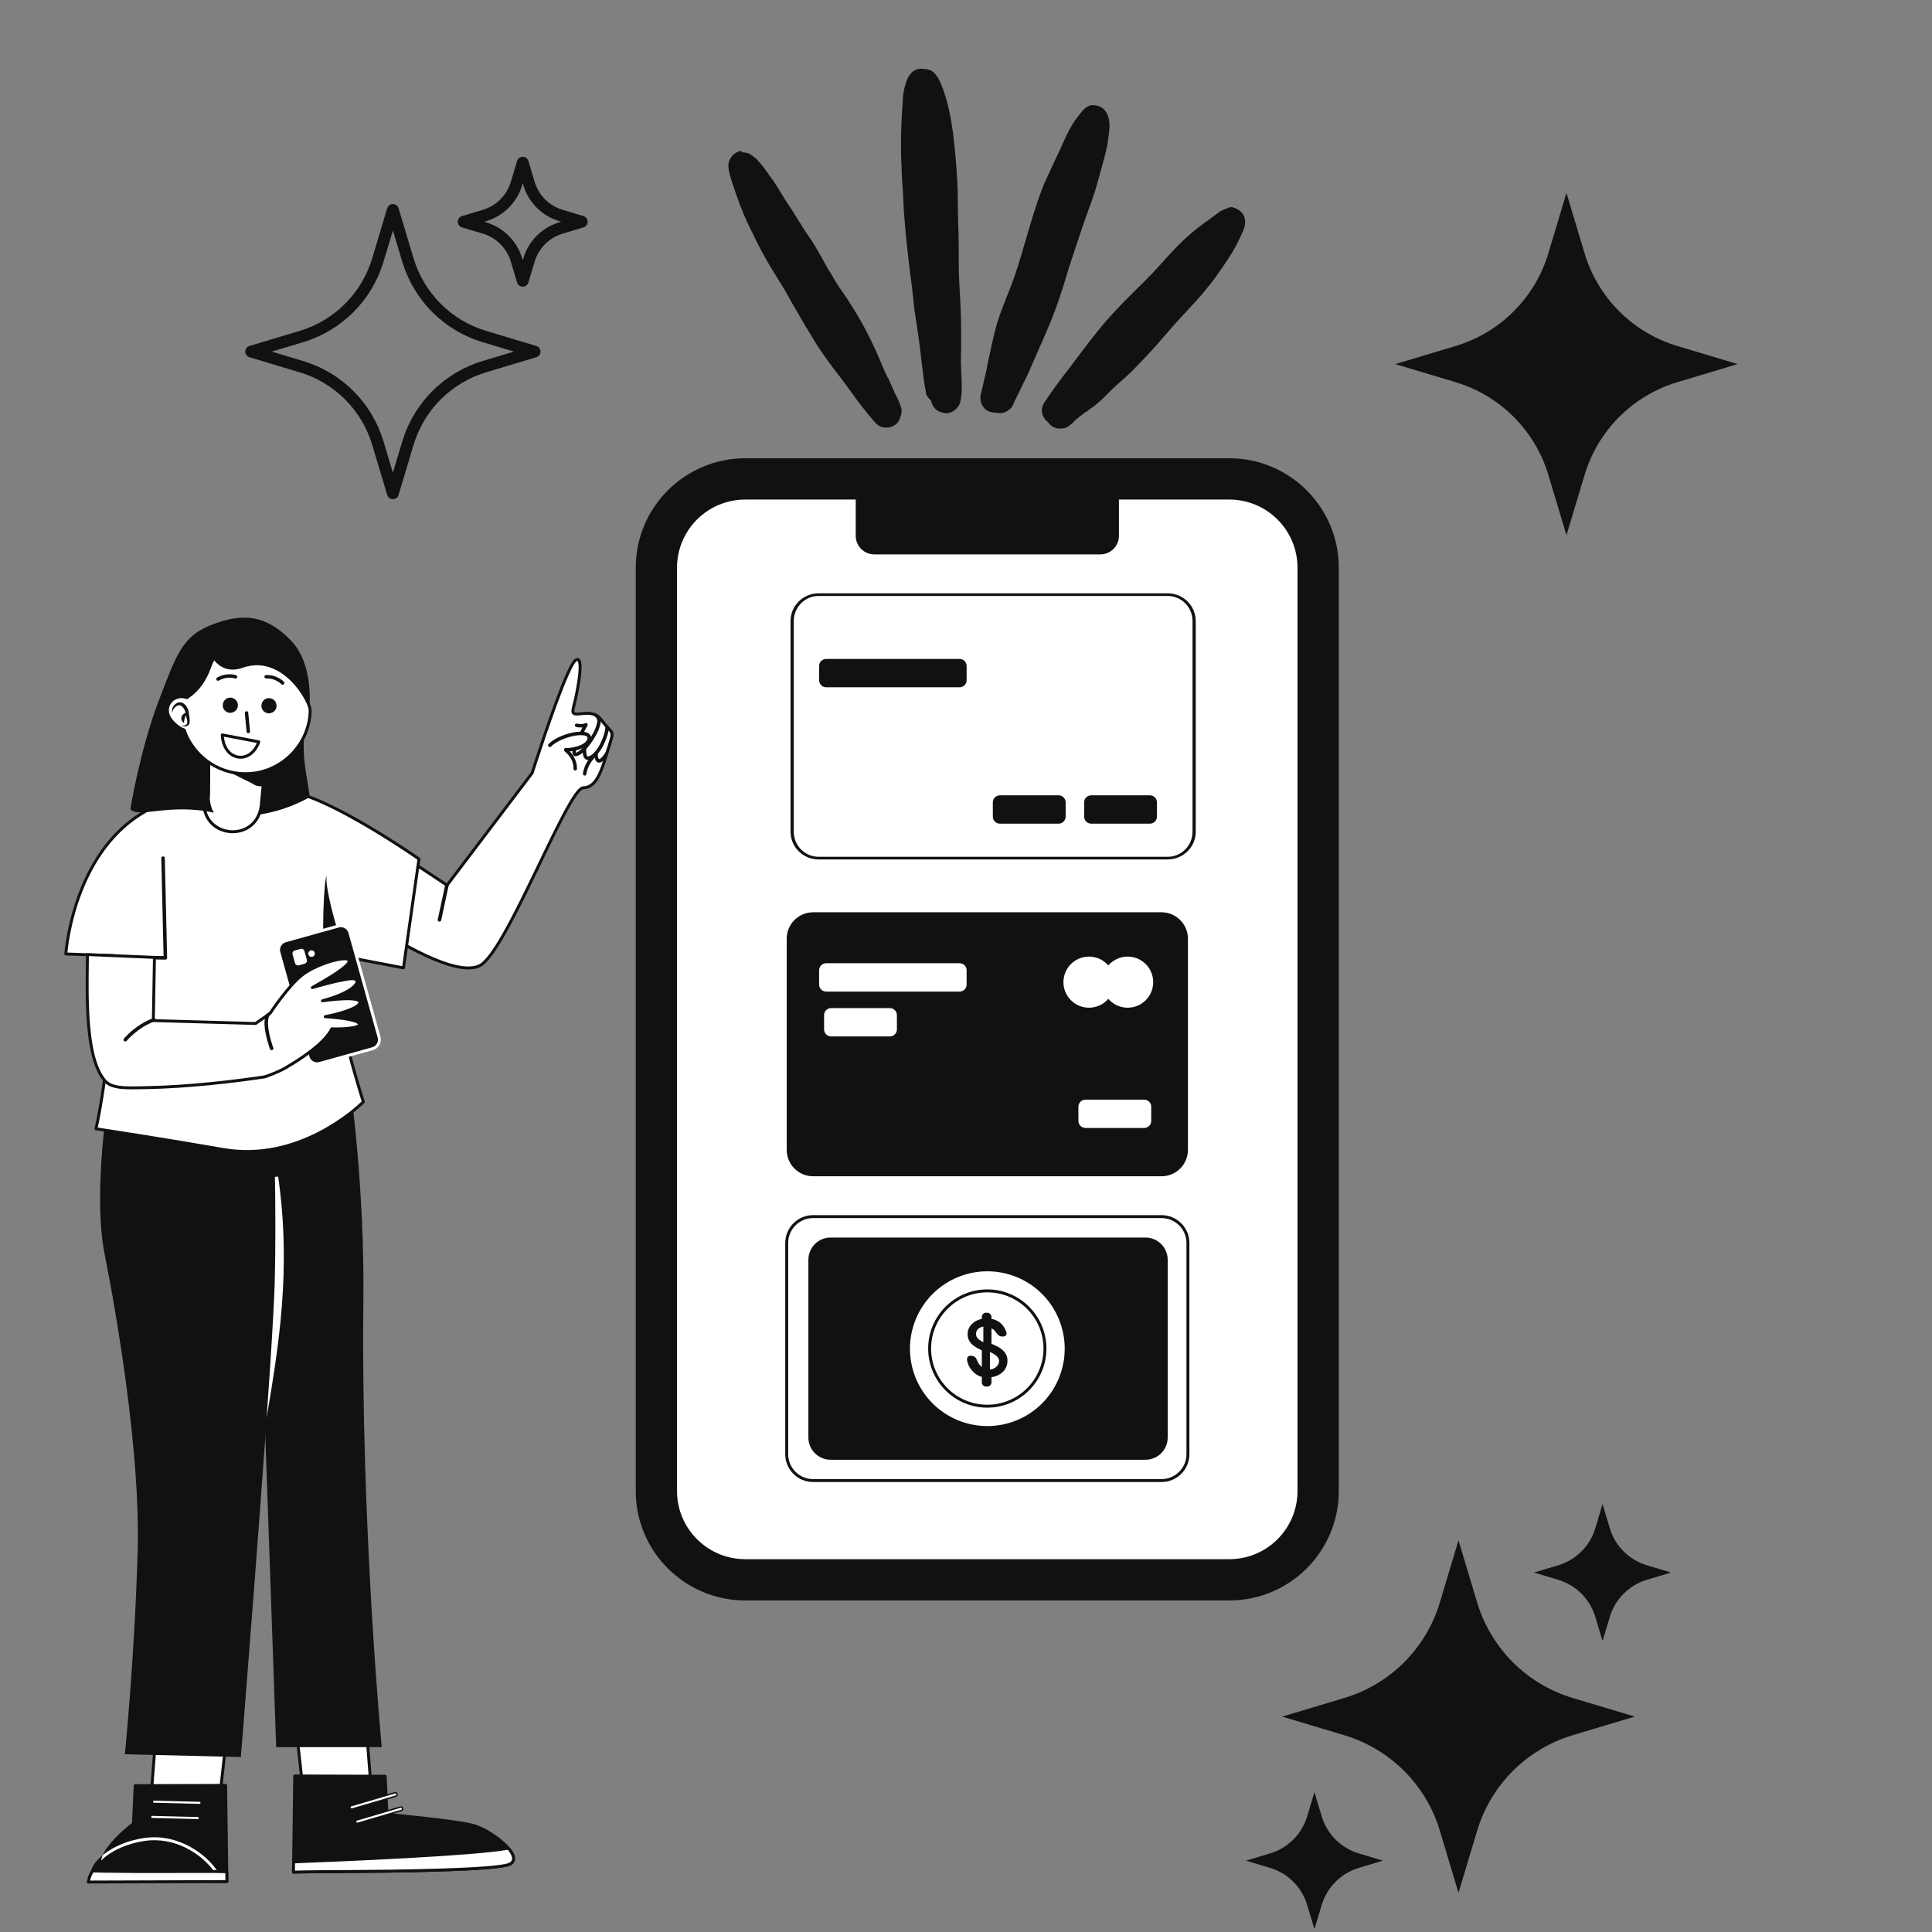 <svg xmlns="http://www.w3.org/2000/svg" xmlns:xlink="http://www.w3.org/1999/xlink" width="900" zoomAndPan="magnify" viewBox="0 0 675 675" height="900" preserveAspectRatio="xMidYMid meet" version="1.0"><rect x="0" y="0" width="675" height="675" fill="#808080" stroke="none"/><defs><clipPath id="c706b81b6f"><path d="M 222 167 L 467.809 167 L 467.809 554 L 222 554 Z M 222 167 " clip-rule="nonzero"/></clipPath><clipPath id="387d708f7e"><path d="M 222 160.062 L 467.809 160.062 L 467.809 560 L 222 560 Z M 222 160.062 " clip-rule="nonzero"/></clipPath><clipPath id="72b2978dd4"><path d="M 535 525.484 L 583.59 525.484 L 583.59 574 L 535 574 Z M 535 525.484 " clip-rule="nonzero"/></clipPath><clipPath id="729fe2a4cb"><path d="M 435.312 626 L 484 626 L 484 673.766 L 435.312 673.766 Z M 435.312 626 " clip-rule="nonzero"/></clipPath><clipPath id="11d374102c"><path d="M 85.707 71 L 189 71 L 189 174.605 L 85.707 174.605 Z M 85.707 71 " clip-rule="nonzero"/></clipPath><clipPath id="ac0184ed14"><path d="M 159 54.785 L 205.531 54.785 L 205.531 101 L 159 101 Z M 159 54.785 " clip-rule="nonzero"/></clipPath><clipPath id="6fcb873f7e"><path d="M 254.227 52 L 316 52 L 316 150 L 254.227 150 Z M 254.227 52 " clip-rule="nonzero"/></clipPath><clipPath id="9c3a30000b"><path d="M 364 72 L 435.457 72 L 435.457 150 L 364 150 Z M 364 72 " clip-rule="nonzero"/></clipPath><clipPath id="7d168c687b"><path d="M 487.484 67.398 L 607.309 67.398 L 607.309 187.223 L 487.484 187.223 Z M 487.484 67.398 " clip-rule="nonzero"/></clipPath></defs><path fill="#ffffff" d="M 78.449 613.016 L 75.652 638.305 L 51.992 638.082 L 54.188 609.656 Z M 78.449 613.016 " fill-opacity="1" fill-rule="evenodd"/><path fill="#111111" d="M 78.957 613.07 L 76.164 638.359 C 76.137 638.621 75.91 638.82 75.648 638.816 L 51.988 638.598 C 51.848 638.594 51.711 638.535 51.617 638.43 C 51.52 638.324 51.473 638.188 51.484 638.043 L 53.672 609.617 C 53.684 609.477 53.754 609.348 53.863 609.258 C 53.973 609.168 54.113 609.129 54.254 609.148 L 78.52 612.508 C 78.793 612.547 78.988 612.797 78.957 613.07 Z M 77.883 613.457 L 54.656 610.238 L 52.547 637.574 C 52.547 637.574 75.195 637.785 75.195 637.785 Z M 77.883 613.457 " fill-opacity="1" fill-rule="evenodd"/><path fill="#ffffff" d="M 103.543 604.426 L 106.344 629.711 L 130 629.492 L 127.809 601.066 Z M 103.543 604.426 " fill-opacity="1" fill-rule="evenodd"/><path fill="#111111" d="M 103.477 603.918 L 127.738 600.559 C 127.879 600.539 128.023 600.578 128.129 600.668 C 128.242 600.758 128.309 600.887 128.32 601.027 L 130.512 629.453 C 130.523 629.594 130.477 629.734 130.379 629.84 C 130.285 629.945 130.148 630.004 130.008 630.008 L 106.348 630.227 C 106.082 630.23 105.859 630.031 105.832 629.77 L 103.035 604.48 C 103.004 604.203 103.199 603.953 103.477 603.918 Z M 104.109 604.863 L 106.801 629.195 L 129.449 628.984 L 127.34 601.648 Z M 104.109 604.863 " fill-opacity="1" fill-rule="evenodd"/><path fill="#111111" d="M 134.578 620.582 L 135.191 633.91 C 135.191 633.91 158.16 636.012 164.922 637.652 C 171.684 639.297 183.551 648.758 177.984 651.336 C 174.531 652.934 152.133 653.531 134.223 653.766 C 123.258 653.91 113.973 653.914 111.75 653.926 C 105.898 653.957 102.535 654.098 102.535 654.098 L 102.977 620.488 Z M 134.578 620.582 " fill-opacity="1" fill-rule="evenodd"/><path fill="#111111" d="M 135.09 620.562 L 135.684 633.441 C 138.914 633.742 158.82 635.641 165.043 637.156 C 169.895 638.336 177.293 643.453 179.348 647.316 C 179.953 648.449 180.105 649.488 179.746 650.336 C 179.496 650.918 179.008 651.426 178.199 651.801 C 177.141 652.289 174.336 652.707 170.438 653.031 C 161.527 653.773 146.777 654.113 134.23 654.277 C 123.262 654.422 113.977 654.426 111.754 654.438 C 105.914 654.473 102.555 654.609 102.555 654.609 C 102.414 654.617 102.281 654.562 102.18 654.465 C 102.078 654.367 102.02 654.234 102.023 654.09 L 102.465 620.48 C 102.469 620.203 102.699 619.977 102.98 619.977 L 134.578 620.07 C 134.852 620.074 135.078 620.285 135.09 620.562 Z M 134.09 621.094 C 134.09 621.094 103.484 621.004 103.484 621.004 C 103.484 621.004 103.055 653.566 103.055 653.566 C 104.227 653.527 107.254 653.438 111.746 653.414 C 113.973 653.402 123.25 653.395 134.215 653.254 C 146.738 653.09 161.461 652.75 170.352 652.008 C 174.074 651.699 176.754 651.336 177.77 650.867 C 178.297 650.625 178.641 650.316 178.801 649.934 C 179.055 649.336 178.871 648.602 178.441 647.797 C 176.488 644.121 169.422 639.277 164.801 638.152 C 158.055 636.512 135.145 634.418 135.145 634.418 C 134.891 634.398 134.691 634.191 134.68 633.934 Z M 134.09 621.094 " fill-opacity="1" fill-rule="evenodd"/><path fill="#ffffff" d="M 102.578 650.504 C 117.43 649.934 166.223 647.922 177.594 645.711 C 179.617 648.066 180.262 650.277 177.98 651.332 C 172.414 653.91 117.602 653.891 111.75 653.926 C 105.898 653.957 102.531 654.094 102.531 654.094 Z M 102.578 650.504 " fill-opacity="1" fill-rule="evenodd"/><path fill="#111111" d="M 102.559 649.992 C 117.395 649.422 166.137 647.414 177.496 645.207 C 177.68 645.172 177.863 645.238 177.984 645.379 C 180.289 648.062 180.797 650.594 178.195 651.797 C 177.059 652.324 173.914 652.762 169.555 653.102 C 152.477 654.418 116.434 654.41 111.75 654.438 C 105.91 654.473 102.555 654.609 102.555 654.609 C 102.414 654.613 102.273 654.562 102.176 654.461 C 102.074 654.363 102.016 654.23 102.02 654.09 L 102.066 650.496 C 102.07 650.227 102.285 650.004 102.559 649.992 Z M 103.086 650.996 C 103.086 650.996 103.051 653.562 103.051 653.562 C 104.223 653.523 107.25 653.438 111.746 653.41 C 116.422 653.387 152.414 653.391 169.477 652.078 C 173.652 651.754 176.676 651.371 177.766 650.867 C 178.305 650.617 178.652 650.301 178.809 649.906 C 178.969 649.512 178.934 649.055 178.773 648.562 C 178.543 647.848 178.055 647.074 177.395 646.273 C 165.609 648.438 118.371 650.406 103.086 650.996 Z M 103.086 650.996 " fill-opacity="1" fill-rule="evenodd"/><path fill="#ffffff" d="M 123.027 632.043 C 122.703 632.141 122.359 631.953 122.266 631.629 C 122.168 631.301 122.355 630.961 122.68 630.863 L 137.922 626.371 C 138.246 626.273 138.59 626.461 138.688 626.785 C 138.781 627.113 138.598 627.453 138.27 627.551 Z M 123.027 632.043 " fill-opacity="1" fill-rule="evenodd"/><path fill="#111111" d="M 123.102 632.289 C 122.641 632.426 122.152 632.16 122.02 631.699 C 121.883 631.238 122.148 630.754 122.609 630.617 L 137.852 626.125 C 138.312 625.988 138.797 626.254 138.934 626.715 C 139.066 627.176 138.805 627.66 138.344 627.797 Z M 122.957 631.797 L 138.199 627.305 C 138.387 627.25 138.496 627.051 138.441 626.859 C 138.383 626.668 138.184 626.562 137.996 626.617 L 122.754 631.109 C 122.562 631.164 122.453 631.363 122.512 631.555 C 122.566 631.746 122.766 631.852 122.957 631.797 Z M 122.957 631.797 " fill-opacity="1" fill-rule="evenodd"/><path fill="#ffffff" d="M 125.008 637.02 C 124.684 637.117 124.34 636.93 124.246 636.605 C 124.148 636.281 124.336 635.938 124.66 635.844 L 139.902 631.348 C 140.227 631.254 140.57 631.441 140.668 631.766 C 140.762 632.09 140.578 632.434 140.25 632.527 Z M 125.008 637.02 " fill-opacity="1" fill-rule="evenodd"/><path fill="#111111" d="M 125.082 637.266 C 124.621 637.406 124.133 637.141 124 636.68 C 123.863 636.215 124.125 635.734 124.586 635.598 L 139.832 631.102 C 140.293 630.969 140.777 631.23 140.914 631.691 C 141.047 632.152 140.785 632.641 140.324 632.773 Z M 124.934 636.777 L 140.18 632.281 C 140.367 632.227 140.477 632.027 140.422 631.84 C 140.363 631.648 140.164 631.539 139.977 631.594 L 124.734 636.09 C 124.543 636.145 124.434 636.344 124.488 636.535 C 124.547 636.723 124.746 636.832 124.934 636.777 Z M 124.934 636.777 " fill-opacity="1" fill-rule="evenodd"/><path fill="#111111" d="M 122.473 380.457 C 122.473 380.457 127.395 415 126.957 454.262 C 126.059 533.566 133.371 610.422 133.371 610.422 L 96.492 610.422 L 89.074 397.871 Z M 122.473 380.457 " fill-opacity="1" fill-rule="evenodd"/><path fill="#ffffff" d="M 93 496.152 L 80.555 494.234 L 84.816 411.859 L 97.195 411.09 C 101.793 443.496 97.484 469.883 93 496.152 Z M 93 496.152 " fill-opacity="1" fill-rule="evenodd"/><path fill="#111111" d="M 38.375 379.609 C 38.375 379.609 32.129 415.938 36.559 438.191 C 40.988 460.441 49 507.938 48.109 541.137 C 47.121 578.07 43.633 612.902 43.633 612.902 L 84.145 613.871 C 84.145 613.871 93.195 501.938 95.492 459.07 C 95.727 454.699 95.891 451.043 95.969 448.301 C 96.684 422.785 95.574 390.133 95.574 390.133 Z M 38.375 379.609 " fill-opacity="1" fill-rule="evenodd"/><path fill="#111111" d="M 47.23 623.871 L 46.617 637.199 C 46.617 637.199 25.598 652.699 41.715 656.641 C 43.949 657.188 64.203 657.184 70.059 657.215 C 75.91 657.25 79.273 657.387 79.273 657.387 L 78.832 623.777 Z M 47.23 623.871 " fill-opacity="1" fill-rule="evenodd"/><path fill="#111111" d="M 47.23 623.359 L 78.828 623.266 C 79.109 623.266 79.34 623.492 79.344 623.77 L 79.785 657.379 C 79.789 657.523 79.73 657.656 79.629 657.754 C 79.527 657.852 79.395 657.906 79.254 657.898 C 79.254 657.898 75.895 657.762 70.055 657.727 C 64.18 657.695 43.84 657.688 41.594 657.141 C 38.16 656.301 36.34 654.922 35.574 653.328 C 34.98 652.09 35 650.703 35.457 649.262 C 35.887 647.902 36.703 646.496 37.711 645.137 C 40.617 641.219 45.129 637.688 46.117 636.934 L 46.719 623.852 C 46.73 623.574 46.957 623.363 47.23 623.359 Z M 47.719 624.383 L 47.129 637.223 C 47.125 637.379 47.047 637.52 46.922 637.609 C 46.922 637.609 39.469 643.09 36.938 648.32 C 36.16 649.934 35.844 651.52 36.496 652.883 C 37.168 654.281 38.82 655.406 41.836 656.145 C 44.062 656.688 64.234 656.668 70.062 656.703 C 74.555 656.727 77.582 656.816 78.754 656.855 L 78.324 624.293 Z M 47.719 624.383 " fill-opacity="1" fill-rule="evenodd"/><path fill="#ffffff" d="M 69.727 629.254 C 70.062 629.262 70.332 629.543 70.324 629.883 C 70.316 630.223 70.035 630.488 69.695 630.48 L 53.809 630.086 C 53.469 630.078 53.199 629.797 53.207 629.457 C 53.219 629.117 53.5 628.848 53.84 628.855 Z M 69.727 629.254 " fill-opacity="1" fill-rule="evenodd"/><path fill="#111111" d="M 69.73 628.996 C 70.211 629.008 70.594 629.406 70.582 629.891 C 70.57 630.371 70.168 630.75 69.688 630.738 L 53.801 630.344 C 53.32 630.332 52.941 629.93 52.953 629.449 C 52.961 628.969 53.363 628.59 53.844 628.602 Z M 69.719 629.508 L 53.832 629.113 C 53.633 629.109 53.469 629.266 53.465 629.465 C 53.461 629.66 53.617 629.824 53.812 629.828 L 69.699 630.227 C 69.898 630.23 70.062 630.074 70.066 629.875 C 70.07 629.68 69.914 629.512 69.719 629.508 Z M 69.719 629.508 " fill-opacity="1" fill-rule="evenodd"/><path fill="#ffffff" d="M 69.102 634.574 C 69.438 634.582 69.707 634.863 69.699 635.203 C 69.691 635.543 69.41 635.812 69.07 635.801 L 53.184 635.406 C 52.844 635.398 52.574 635.117 52.582 634.777 C 52.594 634.438 52.875 634.172 53.215 634.18 Z M 69.102 634.574 " fill-opacity="1" fill-rule="evenodd"/><path fill="#111111" d="M 69.105 634.316 C 69.586 634.328 69.969 634.727 69.957 635.211 C 69.945 635.691 69.543 636.07 69.062 636.059 L 53.176 635.664 C 52.695 635.652 52.316 635.25 52.328 634.77 C 52.34 634.289 52.738 633.91 53.219 633.922 Z M 69.094 634.828 L 53.207 634.434 C 53.012 634.43 52.844 634.586 52.84 634.785 C 52.836 634.984 52.992 635.148 53.188 635.152 L 69.074 635.547 C 69.273 635.551 69.438 635.395 69.441 635.199 C 69.449 635 69.293 634.832 69.094 634.828 Z M 69.094 634.828 " fill-opacity="1" fill-rule="evenodd"/><path fill="#ffffff" d="M 119.262 284.785 L 156.184 309.281 L 185.922 270.082 C 185.922 270.082 197.715 232.926 201.109 230.664 C 204.508 228.398 201.512 242.879 200.277 247.52 C 199.047 252.16 206.352 246.332 210.188 251.609 C 214.023 256.887 214.793 254.43 212.664 261.113 C 210.531 267.797 208.977 275.141 203.773 275.238 C 198.566 275.336 178.223 329.105 168.547 336.766 C 158.871 344.426 123.105 318.762 119.027 315.609 C 114.945 312.457 119.262 284.785 119.262 284.785 Z M 119.262 284.785 " fill-opacity="1" fill-rule="evenodd"/><path fill="#111111" d="M 119.543 284.355 C 119.543 284.355 156.066 308.586 156.066 308.586 C 156.066 308.586 185.457 269.844 185.457 269.844 C 185.953 268.293 193.156 245.738 197.758 235.422 C 198.484 233.797 199.148 232.469 199.707 231.566 C 200.129 230.891 200.516 230.441 200.824 230.234 C 201.285 229.93 201.68 229.867 201.992 229.938 C 202.32 230.016 202.602 230.238 202.801 230.625 C 203.004 231.02 203.129 231.629 203.172 232.398 C 203.383 236.211 201.645 244.367 200.773 247.648 C 200.691 247.965 200.652 248.223 200.656 248.434 C 200.656 248.566 200.676 248.672 200.727 248.75 C 200.797 248.859 200.926 248.895 201.082 248.922 C 201.359 248.973 201.703 248.961 202.09 248.934 C 202.988 248.863 204.102 248.691 205.266 248.707 C 207.129 248.738 209.105 249.25 210.602 251.309 C 211.969 253.188 212.945 254.078 213.531 254.754 C 214.012 255.301 214.266 255.746 214.328 256.348 C 214.418 257.211 214.039 258.48 213.152 261.27 C 211.855 265.324 210.762 269.617 208.969 272.426 C 207.68 274.438 206.039 275.711 203.781 275.754 C 203.652 275.754 203.516 275.828 203.359 275.93 C 203.133 276.082 202.887 276.305 202.621 276.59 C 201.742 277.539 200.684 279.133 199.48 281.199 C 193.754 291.039 184.898 311.449 177.449 324.91 C 174.211 330.758 171.219 335.305 168.867 337.168 C 167.629 338.148 165.988 338.633 164.055 338.695 C 161.281 338.777 157.875 337.992 154.18 336.652 C 140.035 331.516 121.578 318.227 118.715 316.016 C 118.156 315.586 117.707 314.77 117.402 313.641 C 116.988 312.113 116.801 309.988 116.766 307.566 C 116.633 298.316 118.754 284.703 118.754 284.703 C 118.781 284.531 118.895 284.383 119.055 284.312 C 119.215 284.242 119.398 284.258 119.543 284.355 Z M 119.648 285.656 C 119.207 288.68 117.68 299.699 117.789 307.551 C 117.824 309.875 117.996 311.91 118.391 313.371 C 118.625 314.23 118.918 314.875 119.34 315.203 C 122.184 317.398 140.492 330.59 154.531 335.688 C 158.086 336.98 161.355 337.75 164.023 337.668 C 165.711 337.613 167.148 337.219 168.23 336.363 C 170.52 334.551 173.402 330.105 176.551 324.414 C 184.008 310.945 192.867 290.527 198.594 280.684 C 200.062 278.16 201.34 276.32 202.336 275.434 C 202.871 274.957 203.359 274.734 203.762 274.727 C 205.668 274.691 207.02 273.566 208.102 271.875 C 209.859 269.125 210.91 264.922 212.176 260.957 C 212.988 258.398 213.391 257.246 213.305 256.453 C 213.266 256.062 213.074 255.785 212.758 255.426 C 212.16 254.738 211.168 253.828 209.773 251.91 C 208.508 250.172 206.828 249.762 205.25 249.734 C 204.121 249.715 203.039 249.891 202.172 249.957 C 201.566 250 201.051 249.992 200.664 249.879 C 200.312 249.773 200.043 249.586 199.863 249.309 C 199.621 248.934 199.535 248.332 199.781 247.387 C 200.637 244.172 202.352 236.188 202.148 232.457 C 202.117 231.891 202.051 231.434 201.906 231.129 C 201.863 231.039 201.836 230.953 201.762 230.938 C 201.66 230.914 201.547 230.988 201.395 231.09 C 201.16 231.246 200.898 231.602 200.578 232.109 C 200.035 232.98 199.395 234.266 198.695 235.84 C 193.945 246.496 186.41 270.238 186.41 270.238 C 186.391 270.293 186.363 270.348 186.328 270.395 L 156.594 309.59 C 156.43 309.809 156.125 309.859 155.898 309.707 Z M 119.648 285.656 " fill-opacity="1" fill-rule="evenodd"/><path fill="#111111" d="M 154.141 321.523 C 154.07 321.855 153.742 322.066 153.41 321.996 C 153.078 321.922 152.867 321.598 152.941 321.266 L 155.543 309.156 C 155.613 308.824 155.941 308.609 156.273 308.684 C 156.605 308.754 156.816 309.082 156.742 309.414 Z M 154.141 321.523 " fill-opacity="1" fill-rule="evenodd"/><path fill="#111111" d="M 207.824 250.289 C 207.727 250.207 207.617 250.121 207.496 250.031 C 207.219 249.832 207.16 249.449 207.359 249.172 C 207.395 249.125 207.434 249.082 207.48 249.047 C 208.059 249.23 208.625 249.5 209.164 249.891 C 209.375 250.145 209.535 250.398 209.652 250.652 C 209.871 251.137 209.945 251.629 209.91 252.156 C 209.895 252.348 209.867 252.547 209.828 252.75 C 209.699 253.395 209.438 254.102 209.16 254.91 C 208.664 256.348 206.789 259.496 204.832 261.699 C 204.602 261.961 204.367 262.207 204.133 262.441 C 203.957 262.617 203.777 262.781 203.602 262.934 C 202.746 263.68 201.91 264.145 201.215 264.203 C 200.781 264.238 200.477 264.09 200.266 263.844 C 200.043 263.582 199.914 263.133 199.98 262.523 C 200.195 260.559 202.371 256.273 203.504 254.148 C 202.383 254.238 201.32 254 201.32 254 C 200.988 253.922 200.785 253.59 200.867 253.258 C 200.945 252.93 201.277 252.727 201.605 252.805 C 201.605 252.805 203.352 253.254 204.418 252.668 C 204.66 252.535 204.961 252.578 205.152 252.773 C 205.348 252.969 205.387 253.27 205.25 253.508 C 205.25 253.508 202.352 258.617 201.441 261.617 C 201.297 262.078 201.207 262.484 201.191 262.801 C 201.191 262.852 201.195 262.914 201.203 262.969 C 201.812 262.871 202.523 262.309 203.27 261.566 C 203.395 261.441 203.523 261.309 203.648 261.172 C 203.914 260.887 204.184 260.578 204.449 260.258 C 206.086 258.254 207.574 255.73 207.996 254.508 C 208.254 253.758 208.504 253.105 208.621 252.512 C 208.715 252.027 208.727 251.586 208.535 251.164 C 208.398 250.867 208.168 250.582 207.824 250.289 Z M 207.824 250.289 " fill-opacity="1" fill-rule="evenodd"/><path fill="#ffffff" d="M 146.375 300.105 L 140.957 338.164 L 113.176 332.852 C 113.176 332.852 117.949 348.934 120.055 359.477 C 122.156 370.023 126.945 384.969 126.945 384.969 C 126.945 384.969 105.82 406.488 77.961 401.605 C 55.828 397.727 33.52 394.379 33.52 394.379 C 33.52 394.379 38.688 373.469 39.883 333.742 L 22.996 333.301 C 22.996 333.301 25.332 297.848 50.93 283.375 C 64.125 275.914 84.945 274.781 100.512 276.453 C 114.758 277.98 146.375 300.105 146.375 300.105 Z M 146.375 300.105 " fill-opacity="1" fill-rule="evenodd"/><path fill="#111111" d="M 146.883 300.18 L 141.465 338.238 C 141.445 338.375 141.367 338.5 141.254 338.582 C 141.141 338.664 141 338.695 140.859 338.668 C 140.859 338.668 113.906 333.512 113.906 333.512 C 114.895 336.902 118.73 350.223 120.555 359.379 C 122.656 369.898 127.434 384.812 127.434 384.812 C 127.492 384.996 127.441 385.195 127.309 385.332 C 127.309 385.332 105.988 407.039 77.871 402.113 C 55.746 398.234 33.441 394.887 33.441 394.887 C 33.301 394.863 33.172 394.781 33.094 394.664 C 33.012 394.543 32.988 394.395 33.02 394.254 C 33.02 394.254 38.133 373.703 39.355 334.387 L 22.984 333.812 C 22.844 333.809 22.711 333.75 22.617 333.645 C 22.527 333.543 22.477 333.406 22.484 333.266 C 22.484 333.266 24.863 297.523 50.676 282.93 C 63.953 275.422 84.902 274.262 100.566 275.945 C 104.887 276.406 110.789 278.734 116.93 281.777 C 131.145 288.82 146.668 299.684 146.668 299.684 C 146.828 299.797 146.906 299.984 146.883 300.18 Z M 145.82 300.348 C 143.746 298.91 129.551 289.176 116.473 282.695 C 110.457 279.715 104.688 277.418 100.457 276.965 C 84.988 275.305 64.297 276.406 51.184 283.82 C 27.641 297.133 23.961 328.352 23.555 332.801 L 39.898 333.375 C 40.031 333.379 40.164 333.434 40.254 333.535 C 40.352 333.633 40.398 333.766 40.395 333.902 C 39.312 369.977 34.949 390.422 34.145 393.953 C 37.703 394.492 57.945 397.582 78.047 401.102 C 104.012 405.648 124.07 387.051 126.359 384.824 C 125.676 382.66 121.484 369.266 119.551 359.578 C 117.449 349.051 112.684 332.996 112.684 332.996 C 112.633 332.824 112.676 332.641 112.797 332.508 C 112.918 332.375 113.098 332.312 113.273 332.348 L 140.523 337.559 Z M 145.82 300.348 " fill-opacity="1" fill-rule="evenodd"/><path fill="#111111" d="M 114.18 305.855 C 113.008 307.438 112.41 329.336 113.457 332.832 L 122.043 334.453 C 119.855 333.832 112.984 309.328 114.18 305.855 Z M 114.18 305.855 " fill-opacity="1" fill-rule="evenodd"/><path fill="#111111" d="M 212.742 253.949 C 212.758 254.051 212.766 254.18 212.758 254.332 C 212.746 254.578 212.699 254.914 212.617 255.32 C 212.566 255.582 212.5 255.875 212.414 256.191 C 211.734 258.777 210.004 262.891 207.344 264.766 C 206.438 265.41 205.742 265.574 205.234 265.508 C 204.512 265.41 204.039 264.879 203.797 264.113 C 203.688 263.758 203.629 263.344 203.602 262.934 C 203.559 262.258 203.605 261.586 203.648 261.172 C 203.676 260.918 203.699 260.758 203.699 260.758 C 203.754 260.422 204.066 260.195 204.402 260.246 C 204.418 260.25 204.434 260.254 204.449 260.258 C 204.758 260.328 204.965 260.633 204.914 260.949 C 204.914 260.949 204.863 261.258 204.832 261.699 C 204.797 262.188 204.785 262.84 204.891 263.41 C 204.934 263.637 204.992 263.852 205.086 264.023 C 205.141 264.125 205.203 264.215 205.301 264.262 C 205.402 264.309 205.527 264.301 205.68 264.262 C 205.945 264.191 206.258 264.027 206.637 263.762 C 209.07 262.043 210.602 258.242 211.227 255.875 C 211.434 255.098 211.516 254.262 211.527 254.137 C 211.527 254.133 211.527 254.129 211.527 254.125 C 211.438 253.816 211.598 253.484 211.906 253.375 C 212 253.34 212.094 253.328 212.188 253.34 C 212.387 253.566 212.574 253.766 212.742 253.949 Z M 212.742 253.949 " fill-opacity="1" fill-rule="evenodd"/><path fill="#ffffff" d="M 192.094 260.402 C 192.094 260.402 193.406 258.781 197.309 257.352 C 201.215 255.922 206.801 255.484 205.773 258.461 C 204.77 261.363 199.023 262.066 197.855 261.941 C 196.691 261.816 201.074 263.598 200.973 268.582 " fill-opacity="1" fill-rule="evenodd"/><path fill="#111111" d="M 199.074 262.516 C 200.102 263.617 201.648 265.754 201.59 268.598 C 201.582 268.938 201.301 269.207 200.961 269.199 C 200.621 269.191 200.355 268.91 200.359 268.57 C 200.434 264.84 197.785 263.043 197.297 262.527 C 196.945 262.152 197.047 261.801 197.133 261.652 C 197.199 261.535 197.41 261.273 197.922 261.328 C 198.582 261.398 200.789 261.176 202.656 260.406 C 203.801 259.934 204.844 259.27 205.191 258.258 C 205.293 257.965 205.316 257.727 205.23 257.535 C 205.09 257.219 204.711 257.074 204.234 256.973 C 202.555 256.613 199.754 257.113 197.523 257.93 C 193.828 259.281 192.574 260.789 192.574 260.789 C 192.363 261.051 191.973 261.094 191.711 260.879 C 191.445 260.668 191.402 260.281 191.617 260.016 C 191.617 260.016 192.98 258.281 197.102 256.773 C 199.555 255.875 202.645 255.375 204.492 255.77 C 205.426 255.973 206.074 256.41 206.352 257.031 C 206.547 257.461 206.582 258 206.355 258.66 C 205.902 259.977 204.621 260.93 203.125 261.547 C 201.738 262.117 200.184 262.406 199.074 262.516 Z M 199.074 262.516 " fill-opacity="1" fill-rule="evenodd"/><path fill="#111111" d="M 211.535 262.883 C 213.105 260.176 213.48 256.73 213.52 255.598 C 213.523 255.395 213.625 255.219 213.777 255.113 C 214.074 255.512 214.234 255.883 214.285 256.352 C 214.375 257.215 213.996 258.484 213.109 261.273 C 212.816 262.195 212.531 263.129 212.25 264.055 C 211.941 264.527 211.598 264.969 211.215 265.371 C 210.996 265.598 210.789 265.785 210.594 265.93 C 209.859 266.484 209.285 266.52 208.887 266.375 C 208.477 266.227 208.16 265.863 207.961 265.383 C 207.625 264.574 207.625 263.43 207.625 263.43 C 207.625 263.09 207.902 262.812 208.242 262.816 C 208.582 262.816 208.855 263.094 208.855 263.434 C 208.855 263.434 208.848 264.086 209.012 264.664 C 209.055 264.82 209.109 264.977 209.191 265.098 C 209.223 265.148 209.254 265.203 209.305 265.219 C 209.367 265.242 209.434 265.211 209.523 265.168 C 209.75 265.062 210.008 264.852 210.324 264.523 C 210.793 264.031 211.191 263.477 211.535 262.883 Z M 211.535 262.883 " fill-opacity="1" fill-rule="evenodd"/><path fill="#111111" d="M 204.895 270.395 C 204.871 270.734 204.578 270.988 204.238 270.965 C 203.898 270.941 203.645 270.648 203.668 270.309 C 203.668 270.309 203.77 268.762 204.84 266.699 C 205.898 264.66 207.367 263.391 207.367 263.391 C 207.625 263.168 208.012 263.195 208.234 263.453 C 208.457 263.707 208.43 264.098 208.172 264.32 C 208.172 264.32 206.871 265.449 205.93 267.266 C 205 269.059 204.895 270.395 204.895 270.395 Z M 204.895 270.395 " fill-opacity="1" fill-rule="evenodd"/><path fill="#111111" d="M 130.16 366.387 C 131.898 365.902 132.914 364.098 132.43 362.359 L 122.227 325.816 C 121.742 324.078 119.938 323.062 118.203 323.547 L 99.695 328.715 C 97.961 329.199 96.945 331 97.43 332.738 L 107.629 369.281 C 108.113 371.02 109.918 372.035 111.652 371.551 Z M 130.16 366.387 " fill-opacity="1" fill-rule="evenodd"/><path fill="#ffffff" d="M 130.309 366.883 L 111.801 372.047 C 109.793 372.609 107.707 371.434 107.148 369.422 L 96.945 332.879 C 96.383 330.867 97.559 328.781 99.566 328.223 L 118.074 323.055 C 120.082 322.492 122.172 323.668 122.73 325.68 L 132.934 362.223 C 133.496 364.234 132.32 366.32 130.309 366.883 Z M 130.035 365.895 C 131.496 365.484 132.355 363.965 131.945 362.5 L 121.742 325.953 C 121.336 324.492 119.812 323.633 118.352 324.043 L 99.844 329.207 C 98.379 329.617 97.523 331.137 97.934 332.602 L 108.133 369.148 C 108.543 370.609 110.062 371.469 111.527 371.059 Z M 130.035 365.895 " fill-opacity="1" fill-rule="evenodd"/><path fill="#ffffff" d="M 106.461 336.691 L 104.398 337.266 C 103.832 337.414 103.238 337.082 103.082 336.527 L 102.215 333.426 C 102.055 332.852 102.387 332.262 102.957 332.094 L 105.02 331.523 C 105.59 331.355 106.18 331.688 106.34 332.262 L 107.207 335.363 C 107.363 335.938 107.031 336.527 106.461 336.691 Z M 108.844 332.02 C 109.477 332.02 109.988 332.539 109.988 333.168 C 109.988 333.793 109.477 334.312 108.844 334.312 C 108.219 334.312 107.707 333.793 107.707 333.168 C 107.707 332.539 108.219 332.02 108.844 332.02 Z M 108.844 332.02 " fill-opacity="1" fill-rule="evenodd"/><path fill="#ffffff" d="M 53.965 334.496 L 53.574 356.566 L 89.305 357.586 L 94.375 354.02 C 94.375 354.02 100.535 344.637 105.496 340.695 C 110.457 336.754 121.629 333.48 121.969 335.691 C 122.309 337.883 110.852 343.992 109.117 345.035 C 109.117 345.035 121.23 341.469 123.742 341.98 C 126.254 342.488 124.414 346.449 112.656 349.66 C 112.656 349.66 126.203 347.645 125.719 350.301 C 125.234 352.98 113.617 355.215 113.617 355.215 C 113.617 355.215 125.582 355.879 125.582 357.852 C 125.582 359.531 117.586 359.531 115.922 359.445 C 115.859 359.379 114.562 364.426 99.926 372.992 C 96.957 374.738 92.523 376.223 92.523 376.223 C 81.984 377.84 65.438 379.742 51.492 379.984 C 45.383 380.098 39.496 380.516 36.977 377.906 C 29.379 370.047 30.469 346.25 30.543 333.5 Z M 53.965 334.496 " fill-opacity="1" fill-rule="evenodd"/><path fill="#111111" d="M 122.273 335.117 C 122.379 335.25 122.445 335.426 122.477 335.605 C 122.531 335.957 122.395 336.422 122.035 336.934 C 121.621 337.508 120.895 338.172 119.984 338.879 C 118.902 339.723 117.547 340.629 116.168 341.492 C 115.863 341.691 115.559 341.867 115.258 342.066 C 114.453 342.555 113.656 343.02 112.918 343.461 C 113.711 343.242 114.574 343.02 115.461 342.797 C 115.789 342.711 116.121 342.645 116.457 342.555 C 117.449 342.312 118.445 342.09 119.375 341.914 C 121.359 341.516 123.055 341.316 123.844 341.492 C 124.57 341.625 125.012 342.023 125.172 342.512 C 125.316 342.977 125.223 343.594 124.727 344.281 C 123.902 345.434 121.824 346.961 118.016 348.441 C 117.891 348.508 117.766 348.555 117.637 348.598 C 117.773 348.598 117.906 348.574 118.043 348.574 C 120.496 348.375 123.172 348.332 124.676 348.73 C 125.824 349.02 126.363 349.637 126.223 350.414 C 126.148 350.812 125.887 351.23 125.445 351.629 C 124.906 352.117 124.078 352.582 123.098 353.023 C 122.004 353.512 120.719 353.934 119.453 354.309 C 119.121 354.418 118.793 354.508 118.469 354.598 C 117.965 354.73 117.477 354.863 117.016 354.973 C 117.516 355.016 118.051 355.082 118.598 355.148 C 118.953 355.195 119.316 355.238 119.68 355.281 C 121.516 355.547 123.352 355.879 124.523 356.344 C 125.066 356.543 125.48 356.789 125.73 357.055 C 125.98 357.297 126.098 357.586 126.098 357.852 C 126.098 358.203 125.93 358.535 125.574 358.801 C 125.223 359.066 124.645 359.289 123.926 359.465 C 123.008 359.664 121.836 359.797 120.664 359.887 C 120.316 359.91 119.969 359.93 119.629 359.93 C 118.246 359.996 116.973 359.996 116.238 359.953 C 115.633 361.215 112.816 366.039 100.184 373.434 C 97.176 375.203 92.684 376.711 92.684 376.711 C 92.656 376.711 92.629 376.73 92.602 376.73 C 82.043 378.348 65.473 380.25 51.5 380.516 C 47.805 380.562 44.188 380.738 41.336 380.316 C 39.473 380.031 37.922 379.477 36.848 378.504 C 36.766 378.414 36.684 378.348 36.609 378.258 C 36.383 378.039 36.16 377.793 35.949 377.527 C 33.262 374.207 31.73 368.742 30.898 362.543 C 29.609 352.938 29.969 341.715 30.027 334.055 C 30.027 333.879 30.031 333.68 30.031 333.5 C 30.031 333.348 30.09 333.215 30.191 333.125 C 30.23 333.082 30.273 333.059 30.316 333.035 L 38.023 333.301 L 53.992 333.988 C 54.266 334.012 54.484 334.23 54.477 334.52 L 54.094 356.078 L 89.148 357.074 C 89.148 357.074 94 353.668 94 353.668 C 94.621 352.738 100.441 344.059 105.176 340.297 C 107.289 338.613 110.504 337.066 113.555 335.98 C 113.883 335.871 114.207 335.758 114.527 335.648 C 116.238 335.094 117.852 334.695 119.137 334.543 C 119.172 334.543 119.207 334.543 119.242 334.543 C 120.246 334.41 121.059 334.453 121.578 334.629 C 121.891 334.742 122.121 334.918 122.273 335.117 Z M 115.883 340.473 C 117.141 339.676 118.363 338.836 119.355 338.062 C 120.172 337.441 120.832 336.844 121.203 336.336 C 121.363 336.113 121.488 335.914 121.461 335.758 C 121.453 335.715 121.414 335.691 121.367 335.672 C 121.281 335.605 121.168 335.582 121.039 335.539 C 120.598 335.449 119.988 335.473 119.262 335.559 C 118.02 335.715 116.461 336.09 114.809 336.621 C 114.488 336.734 114.164 336.844 113.836 336.953 C 110.91 337.996 107.836 339.5 105.812 341.094 C 100.898 345.012 94.805 354.309 94.805 354.309 C 94.77 354.352 94.723 354.418 94.672 354.441 L 89.598 358.004 C 89.508 358.07 89.398 358.117 89.289 358.094 L 53.559 357.074 C 53.277 357.074 53.055 356.855 53.062 356.566 L 53.441 334.984 C 53.441 334.984 46.527 334.695 40.383 334.43 C 40.039 334.43 38.668 334.363 38.328 334.344 C 34.305 334.164 31.051 334.031 31.051 334.031 C 31.051 334.055 31.051 334.078 31.051 334.098 C 30.992 341.734 30.633 352.848 31.918 362.41 C 32.656 367.922 33.926 372.836 36.145 376.066 C 36.422 376.488 36.719 376.863 37.027 377.219 C 37.129 377.328 37.238 377.441 37.344 377.551 C 38.285 378.523 39.738 379.035 41.492 379.301 C 44.297 379.719 47.848 379.543 51.48 379.477 C 65.387 379.234 81.879 377.328 92.402 375.715 C 92.855 375.559 96.906 374.188 99.664 372.547 C 112.645 364.957 115.004 360.195 115.387 359.355 C 115.496 359.113 115.617 359.023 115.641 359 C 115.789 358.914 115.922 358.891 116.039 358.934 C 116.664 358.957 117.973 358.98 119.422 358.934 C 119.762 358.914 120.109 358.891 120.461 358.867 C 121.617 358.801 122.785 358.668 123.695 358.469 C 124.164 358.359 124.559 358.227 124.832 358.07 C 124.91 358.027 124.98 357.961 125.027 357.918 C 125.047 357.895 125.07 357.871 125.07 357.852 C 125.07 357.828 125.043 357.805 125.023 357.785 C 124.973 357.738 124.906 357.672 124.824 357.629 C 124.406 357.34 123.711 357.121 122.875 356.898 C 121.996 356.699 120.965 356.5 119.922 356.344 C 119.559 356.301 119.195 356.258 118.836 356.211 C 116.117 355.859 113.59 355.727 113.59 355.727 C 113.332 355.727 113.125 355.504 113.105 355.262 C 113.09 354.996 113.266 354.75 113.523 354.707 C 113.523 354.707 115.719 354.285 118.234 353.602 C 118.559 353.512 118.887 353.422 119.219 353.312 C 120.426 352.957 121.645 352.539 122.684 352.074 C 123.547 351.695 124.285 351.297 124.762 350.879 C 125 350.656 125.172 350.457 125.215 350.215 C 125.246 350.035 125.078 349.969 124.871 349.859 C 124.445 349.684 123.816 349.57 123.07 349.504 C 121.695 349.395 119.957 349.438 118.297 349.57 C 117.945 349.594 117.602 349.617 117.262 349.66 C 114.789 349.859 112.734 350.168 112.734 350.168 C 112.465 350.215 112.211 350.035 112.156 349.77 C 112.098 349.504 112.258 349.238 112.52 349.172 C 114.129 348.73 115.551 348.289 116.793 347.824 C 117.129 347.711 117.449 347.578 117.758 347.469 C 121.215 346.098 123.129 344.746 123.895 343.684 C 124.141 343.328 124.266 343.062 124.191 342.82 C 124.133 342.645 123.918 342.555 123.641 342.488 C 122.922 342.332 121.383 342.555 119.574 342.93 C 118.668 343.109 117.695 343.309 116.723 343.551 C 116.391 343.617 116.059 343.707 115.727 343.793 C 112.352 344.613 109.262 345.543 109.262 345.543 C 109.016 345.609 108.75 345.477 108.648 345.254 C 108.543 345.012 108.633 344.746 108.852 344.613 C 109.617 344.148 112.277 342.688 114.977 341.027 C 115.277 340.852 115.582 340.652 115.883 340.473 Z M 115.984 359.953 C 115.949 359.953 115.918 359.953 115.887 359.953 C 115.793 359.93 115.699 359.91 115.621 359.844 C 115.727 359.93 115.848 359.977 115.984 359.953 Z M 115.984 359.953 " fill-opacity="1" fill-rule="evenodd"/><path fill="#111111" d="M 44.238 363.672 C 44.02 363.914 43.633 363.961 43.371 363.738 C 43.109 363.516 43.074 363.141 43.293 362.875 C 43.293 362.875 47.43 357.895 53.562 355.727 C 53.883 355.594 54.234 355.77 54.348 356.078 C 54.461 356.41 54.293 356.766 53.973 356.875 C 48.16 358.934 44.238 363.672 44.238 363.672 Z M 44.238 363.672 " fill-opacity="1" fill-rule="evenodd"/><path fill="#111111" d="M 92.512 355.965 C 92.613 355.348 92.781 354.816 93.031 354.352 C 93.602 353.953 94 353.664 94 353.664 C 94.023 353.641 94.047 353.598 94.078 353.555 C 94.168 353.574 94.258 353.621 94.332 353.688 C 94.582 353.906 94.602 354.305 94.375 354.551 C 94.309 354.617 94.25 354.703 94.199 354.77 C 93.688 355.523 93.586 356.695 93.641 357.957 C 93.809 361.59 95.484 366.105 95.484 366.105 C 95.605 366.414 95.441 366.77 95.125 366.879 C 94.805 367.012 94.449 366.836 94.332 366.523 C 94.332 366.523 92.586 361.809 92.414 358.023 C 92.379 357.293 92.41 356.586 92.512 355.965 Z M 92.512 355.965 " fill-opacity="1" fill-rule="evenodd"/><path fill="#111111" d="M 38.172 645.363 C 41.016 643.395 44.918 641.625 50.223 640.828 C 65.984 638.48 77.453 652.848 76.398 655.68 L 31.328 655.68 C 31.672 654.793 32.945 651.895 36.078 649.039 C 36.527 647.82 37.273 646.582 38.172 645.363 Z M 38.172 645.363 " fill-opacity="1" fill-rule="evenodd"/><path fill="#111111" d="M 34.832 655.941 C 28.207 656.629 34.605 645.051 50.367 642.684 C 66.133 640.336 77.613 654.395 76.562 657.227 C 76.562 657.227 44.207 654.969 34.832 655.941 Z M 34.832 655.941 " fill-opacity="1" fill-rule="evenodd"/><path fill="#ffffff" d="M 35.246 650.098 C 35.301 649.812 35.371 649.547 35.461 649.258 C 35.578 648.883 35.723 648.527 35.891 648.152 C 36.484 647.664 37.137 647.176 37.855 646.711 C 40.922 644.719 45.109 642.949 50.289 642.176 C 61.543 640.492 70.66 647 74.746 652.07 C 75.82 653.398 76.551 654.637 76.898 655.59 C 77.062 656.055 77.137 656.453 77.141 656.805 C 77.141 657.027 77.105 657.227 77.043 657.402 C 76.965 657.625 76.754 657.758 76.527 657.734 C 76.527 657.734 67.207 657.094 57.137 656.629 C 52.004 656.406 46.676 656.23 42.281 656.207 C 41.086 656.207 39.957 656.207 38.926 656.23 C 38.266 655.941 37.711 655.609 37.242 655.258 C 37.832 655.234 38.461 655.211 39.129 655.211 C 50.562 654.992 72.598 656.43 76.117 656.672 C 76.102 656.473 76.031 656.23 75.93 655.941 C 75.617 655.059 74.934 653.93 73.949 652.711 C 70.02 647.84 61.262 641.578 50.445 643.191 C 44.395 644.102 39.746 646.379 36.73 648.77 C 36.184 649.215 35.688 649.656 35.246 650.098 Z M 35.246 650.098 " fill-opacity="1" fill-rule="evenodd"/><path fill="#111111" d="M 38.922 656.254 C 37.332 656.289 35.957 656.344 34.887 656.477 C 33.703 656.586 32.875 656.344 32.375 655.883 C 31.832 655.402 31.613 654.664 31.781 653.762 C 32.035 652.355 33.25 650.438 35.395 648.57 C 35.555 648.441 35.719 648.293 35.887 648.164 C 35.719 648.535 35.574 648.902 35.461 649.273 C 35.371 649.551 35.301 649.828 35.242 650.105 C 34.406 650.934 33.773 651.766 33.344 652.523 C 32.809 653.465 32.594 654.297 32.855 654.852 C 33.098 655.367 33.75 655.551 34.781 655.441 C 35.48 655.367 36.309 655.312 37.242 655.273 C 37.711 655.625 38.266 655.957 38.922 656.254 Z M 38.922 656.254 " fill-opacity="1" fill-rule="evenodd"/><path fill="#ffffff" d="M 79.273 657.383 C 79.223 657.383 30.855 657.543 30.855 657.543 L 31.227 655.965 C 31.227 655.965 31.512 655.039 32.305 653.672 C 33.648 653.707 35.027 653.734 36.434 653.758 C 50.309 654 66.613 653.793 75.227 653.867 C 76.859 653.879 78.215 653.902 79.227 653.941 Z M 79.273 657.383 " fill-opacity="1" fill-rule="evenodd"/><path fill="#111111" d="M 79.254 657.895 C 79.203 657.895 30.859 658.055 30.859 658.055 C 30.699 658.059 30.551 657.988 30.453 657.863 C 30.355 657.738 30.32 657.578 30.355 657.426 L 30.727 655.848 C 30.73 655.836 30.73 655.824 30.738 655.812 C 30.738 655.812 31.031 654.848 31.863 653.414 C 31.957 653.25 32.133 653.152 32.32 653.156 C 33.66 653.191 35.039 653.223 36.441 653.246 C 50.312 653.488 66.617 653.281 75.23 653.355 C 76.871 653.367 78.23 653.391 79.246 653.43 C 79.52 653.441 79.738 653.664 79.742 653.938 L 79.785 657.375 C 79.785 657.516 79.73 657.652 79.629 657.75 C 79.527 657.848 79.391 657.902 79.254 657.895 Z M 78.754 656.871 L 78.719 654.438 C 77.781 654.41 76.602 654.391 75.223 654.379 C 66.605 654.309 50.301 654.516 36.422 654.273 C 35.125 654.25 33.848 654.223 32.602 654.191 C 32.008 655.258 31.758 655.988 31.719 656.102 L 31.504 657.031 C 36.871 657.012 73.832 656.887 78.754 656.871 Z M 78.754 656.871 " fill-opacity="1" fill-rule="evenodd"/><path fill="#111111" d="M 106.211 257.387 C 106.035 259.719 105.957 264.016 106.852 269.699 C 108.234 278.496 108.285 278.453 108.285 278.453 C 108.285 278.453 101.227 282.809 91.469 284.449 C 86.961 285.203 81.879 285.383 76.664 284.301 C 76.117 284.191 75.594 284.078 75.047 283.961 C 74.293 282.656 73.781 281.082 73.672 279.238 C 73.648 278.723 73.672 278.191 73.738 277.672 L 73.805 266.969 C 69.438 264.234 66.039 260.051 64.309 255.098 C 61.992 254.348 59.371 251.738 58.738 249.812 C 57.605 246.133 60.355 243.59 63.188 243.465 C 63.32 243.461 63.453 243.461 63.586 243.465 C 64.141 243.484 64.688 243.598 65.199 243.812 C 67.336 242.469 70.93 239.668 73.305 232.906 C 73.746 231.641 74.273 230.672 74.781 229.906 C 76.473 232.227 79.551 234.664 84.613 232.879 C 93.02 229.914 99.809 234.707 103.93 239.785 C 105.359 243.879 106.301 249.004 106.422 255.426 C 106.422 255.426 106.297 256.109 106.211 257.387 Z M 106.211 257.387 " fill-opacity="1" fill-rule="evenodd"/><path fill="#ffffff" d="M 71.223 279.797 L 73.809 252.004 L 93.871 253.586 L 91.285 281.383 C 89.707 294.637 70.699 293.137 71.223 279.797 Z M 71.223 279.797 " fill-opacity="1" fill-rule="nonzero"/><path fill="#111111" d="M 70.715 279.746 L 73.301 251.953 C 73.324 251.684 73.57 251.477 73.852 251.492 L 93.91 253.074 C 94.047 253.09 94.176 253.152 94.262 253.258 C 94.352 253.363 94.395 253.5 94.383 253.633 L 91.797 281.426 C 91.797 281.434 91.797 281.434 91.793 281.441 C 91.297 285.617 89.141 288.391 86.398 289.863 C 79.996 293.289 70.324 289.586 70.711 279.773 C 70.711 279.766 70.711 279.754 70.715 279.746 Z M 71.734 279.832 C 71.398 288.695 80.129 292.051 85.914 288.953 C 88.395 287.629 90.324 285.102 90.773 281.328 C 90.773 281.328 93.312 254.059 93.312 254.059 L 74.273 252.555 Z M 71.734 279.832 " fill-opacity="1" fill-rule="evenodd"/><path fill="#111111" d="M 73.68 266.531 L 88.191 273.766 C 88.957 274.348 89.84 274.66 90.742 274.715 C 92.172 274.812 93.613 274.266 94.625 273.113 L 95.012 267.289 C 88.305 269.73 80.168 269.426 73.68 266.531 Z M 73.68 266.531 " fill-opacity="1" fill-rule="nonzero"/><path fill="#ffffff" d="M 106.223 257.316 C 103.617 262.77 98.879 267.059 93.188 269.062 C 90.914 269.875 88.496 270.312 86 270.316 C 81.578 270.387 77.383 269.129 73.828 266.906 C 69.461 264.164 66.051 259.984 64.328 255.035 C 63.438 252.445 63 249.664 63.137 246.758 C 63.199 246.012 63.277 245.277 63.395 244.562 C 63.453 244.168 63.52 243.777 63.598 243.395 C 64.148 243.418 64.699 243.535 65.219 243.746 C 67.348 242.406 70.945 239.605 73.32 232.836 C 73.766 231.574 74.281 230.602 74.801 229.84 C 76.492 232.156 79.566 234.598 84.621 232.812 C 93.031 229.844 99.82 234.641 103.949 239.715 C 106.754 243.16 108.332 246.742 108.371 248.129 C 108.371 248.176 108.375 248.227 108.363 248.273 C 108.363 248.273 108.363 248.273 108.367 248.281 C 108.305 251.496 107.543 254.559 106.223 257.316 Z M 106.223 257.316 " fill-opacity="1" fill-rule="nonzero"/><path fill="#111111" d="M 92.52 248.781 C 94.168 249.934 96.637 248.668 96.625 246.633 C 96.656 245.164 95.504 243.949 94.043 243.918 C 91.391 243.844 90.312 247.355 92.52 248.781 Z M 92.52 248.781 " fill-opacity="1" fill-rule="nonzero"/><path fill="#111111" d="M 79.004 248.605 C 80.656 249.754 83.121 248.488 83.117 246.457 C 83.148 244.992 81.988 243.773 80.523 243.738 C 77.879 243.672 76.809 247.164 79.004 248.605 Z M 79.004 248.605 " fill-opacity="1" fill-rule="nonzero"/><path fill="#111111" d="M 106.684 257.543 C 104.027 263.117 99.18 267.5 93.355 269.555 C 91.039 270.371 88.551 270.82 86.008 270.824 C 81.477 270.902 77.195 269.609 73.559 267.34 C 69.09 264.543 65.598 260.258 63.848 255.199 C 62.934 252.562 62.488 249.703 62.625 246.734 C 62.621 246.727 62.621 246.727 62.625 246.715 C 62.684 245.957 62.777 245.207 62.891 244.488 C 62.945 244.082 63.02 243.691 63.094 243.297 C 63.141 243.055 63.363 242.871 63.609 242.887 C 64.137 242.902 64.66 243 65.16 243.18 C 67.254 241.812 70.602 239.043 72.84 232.672 L 72.836 232.664 C 73.301 231.352 73.84 230.34 74.375 229.551 C 74.465 229.41 74.625 229.332 74.793 229.332 C 74.961 229.32 75.117 229.406 75.215 229.543 C 76.801 231.715 79.695 234.008 84.445 232.332 L 84.457 232.328 C 93.102 229.281 100.102 234.168 104.355 239.395 C 107.246 242.953 108.844 246.672 108.875 248.113 C 108.879 248.121 108.883 248.129 108.883 248.129 C 108.875 248.184 108.879 248.234 108.879 248.281 C 108.82 251.574 108.031 254.711 106.684 257.543 Z M 105.762 257.102 C 107.047 254.398 107.797 251.41 107.859 248.266 C 107.859 248.215 107.859 248.176 107.859 248.125 C 107.805 246.773 106.246 243.359 103.559 240.043 C 99.539 235.109 92.965 230.414 84.789 233.301 C 79.863 235.031 76.715 232.984 74.84 230.734 C 74.477 231.363 74.121 232.105 73.809 233.012 C 71.367 239.938 67.672 242.797 65.496 244.18 C 65.352 244.27 65.18 244.281 65.02 244.219 C 64.695 244.09 64.352 243.992 64.012 243.949 C 63.969 244.176 63.93 244.414 63.898 244.641 C 63.793 245.336 63.707 246.055 63.652 246.789 C 63.523 249.621 63.941 252.34 64.816 254.855 C 66.492 259.707 69.832 263.797 74.102 266.469 C 77.574 268.637 81.668 269.867 85.992 269.809 C 85.992 269.809 86.004 269.805 86.004 269.805 C 88.438 269.797 90.801 269.371 93.016 268.586 C 98.582 266.621 103.223 262.426 105.762 257.102 Z M 105.762 257.102 " fill-opacity="1" fill-rule="evenodd"/><path fill="#ffffff" d="M 67.871 246.645 C 65.625 240.672 56.879 243.652 58.746 249.746 C 59.602 252.27 63.828 255.969 66.336 255.109 C 68.859 254.254 68.723 249.16 67.871 246.645 Z M 67.871 246.645 " fill-opacity="1" fill-rule="nonzero"/><path fill="#111111" d="M 63.926 255.426 C 63.473 255.258 63.016 255.031 62.559 254.758 C 60.617 253.57 58.805 251.504 58.254 249.914 C 58.262 249.902 58.262 249.902 58.258 249.895 C 56.949 245.656 60.316 242.777 63.59 242.887 C 63.938 242.898 64.277 242.945 64.605 243.012 C 64.629 243.023 64.652 243.023 64.676 243.035 C 64.688 243.039 64.707 243.039 64.719 243.035 C 64.867 243.082 65.012 243.121 65.16 243.18 C 65.523 243.305 65.887 243.48 66.223 243.699 C 65.969 243.875 65.723 244.031 65.496 244.18 C 65.352 244.27 65.18 244.281 65.02 244.219 C 64.828 244.141 64.629 244.078 64.438 244.027 C 64.293 244 64.152 243.969 64.012 243.949 C 63.672 243.902 63.316 243.895 62.973 243.93 C 60.527 244.172 58.266 246.41 59.234 249.598 C 59.719 251.016 61.363 252.828 63.094 253.875 C 63.234 253.969 63.363 254.043 63.504 254.113 C 63.914 254.34 64.332 254.52 64.734 254.621 C 64.758 254.699 64.785 254.781 64.816 254.855 C 64.922 255.152 65.023 255.438 65.137 255.723 C 64.746 255.68 64.344 255.578 63.926 255.426 Z M 63.926 255.426 " fill-opacity="1" fill-rule="evenodd"/><path fill="#111111" d="M 74.703 283.926 C 58.945 280.523 48.184 286.09 45.539 282.664 C 45.539 282.664 48.949 261.773 55.559 244.543 C 61.582 228.848 63.664 222.473 73.379 218.52 C 84.637 213.941 92.797 214.766 101.488 223.605 C 109.715 231.977 108.188 246.766 108.004 248.305 C 108 248.258 107.996 248.207 108.012 248.156 C 107.965 246.77 106.379 243.191 103.582 239.75 C 99.453 234.668 92.668 229.879 84.254 232.84 C 79.199 234.625 76.125 232.188 74.434 229.871 C 73.918 230.633 73.398 231.605 72.957 232.867 C 70.582 239.633 66.98 242.43 64.852 243.777 C 64.332 243.562 63.785 243.449 63.23 243.43 C 63.098 243.422 62.969 243.426 62.836 243.43 C 59.992 243.555 57.25 246.098 58.379 249.773 C 59.031 251.699 61.648 254.312 63.965 255.059 C 65.68 260.012 69.094 264.199 73.461 266.934 L 73.391 277.637 C 73.324 278.152 73.297 278.688 73.316 279.199 C 73.434 281.043 73.93 282.621 74.703 283.926 Z M 74.703 283.926 " fill-opacity="1" fill-rule="evenodd"/><path fill="#111111" d="M 62.266 246.438 C 61.246 246.773 60.324 247.738 60.195 249.055 C 59.797 247.773 60.562 246.203 61.922 245.562 C 63.918 244.711 65.621 246.891 65.934 248.633 C 66.008 249.938 66.504 251.27 66.207 252.617 C 65.961 253.875 64.297 254.156 63.535 253.355 C 64.863 253.812 65.75 252.984 65.371 251.641 C 65.371 251.641 65.062 250.359 64.965 249.941 C 64.5 250.688 64.414 251.418 64.266 252.605 C 63.484 252.156 63.172 251.195 63.465 250.328 C 63.711 249.754 64.223 249.211 64.809 249.082 C 64.672 247.867 63.477 246.051 62.266 246.438 Z M 62.266 246.438 " fill-opacity="1" fill-rule="nonzero"/><path fill="#111111" d="M 98.988 239.203 C 100.008 238.559 98.793 237.594 96.758 236.578 C 94.883 235.711 93.012 235.84 92.938 235.852 C 92.609 235.879 92.355 236.16 92.379 236.492 C 92.406 236.82 92.695 237.066 93.023 237.047 C 93.039 237.051 94.672 236.934 96.262 237.672 C 97.758 238.367 98.266 239.012 98.27 239.02 C 98.441 239.238 98.734 239.312 98.988 239.203 Z M 98.988 239.203 " fill-opacity="1" fill-rule="nonzero"/><path fill="#111111" d="M 82.539 237.047 C 83.762 236.035 81.91 235.461 79.57 235.598 C 77.508 235.715 75.914 236.707 75.848 236.742 C 75.566 236.926 75.48 237.289 75.664 237.574 C 75.84 237.848 76.207 237.934 76.496 237.762 C 76.504 237.758 77.891 236.895 79.641 236.789 C 81.871 236.66 81.746 237.195 82.539 237.047 Z M 82.539 237.047 " fill-opacity="1" fill-rule="nonzero"/><path fill="#ffffff" d="M 90.414 259.176 L 77.652 256.762 C 77.652 256.762 77.688 262.02 81.535 263.957 C 84.98 265.695 88.898 263.613 90.414 259.176 Z M 90.414 259.176 " fill-opacity="1" fill-rule="nonzero"/><path fill="#111111" d="M 90.895 259.344 C 89.262 264.121 85.012 266.285 81.301 264.418 C 79.648 263.578 78.641 262.184 78.035 260.789 C 77.148 258.758 77.141 256.766 77.141 256.766 C 77.137 256.609 77.207 256.469 77.324 256.367 C 77.441 256.27 77.598 256.234 77.746 256.258 L 90.512 258.676 C 90.652 258.703 90.781 258.789 90.855 258.918 C 90.93 259.047 90.945 259.203 90.895 259.344 Z M 89.715 259.566 C 89.715 259.566 78.207 257.387 78.207 257.387 C 78.277 258.066 78.469 259.219 78.977 260.387 C 79.492 261.57 80.34 262.781 81.77 263.496 C 84.801 265.031 88.199 263.293 89.715 259.566 Z M 89.715 259.566 " fill-opacity="1" fill-rule="evenodd"/><path fill="#111111" d="M 86.992 256.137 C 87.219 256.039 87.375 255.793 87.352 255.52 L 86.73 249.016 C 86.648 248.238 85.461 248.344 85.531 249.137 L 86.156 255.641 C 86.188 256.039 86.617 256.293 86.992 256.137 Z M 86.992 256.137 " fill-opacity="1" fill-rule="nonzero"/><path fill="#111111" d="M 54.141 335.207 C 53.801 335.191 53.539 334.906 53.551 334.566 C 53.566 334.227 53.855 333.961 54.191 333.977 C 54.191 333.977 57.145 334.023 57.145 334.023 L 56.355 299.84 C 56.348 299.5 56.617 299.219 56.957 299.211 C 57.293 299.203 57.578 299.473 57.582 299.809 L 58.391 334.652 C 58.395 334.82 58.328 334.988 58.203 335.105 C 58.082 335.223 57.918 335.289 57.75 335.281 Z M 54.141 335.207 " fill-opacity="1" fill-rule="evenodd"/><g clip-path="url(#c706b81b6f)"><path fill="#ffffff" d="M 436.148 553.445 C 453.27 553.445 467.172 539.547 467.172 522.426 L 467.172 198.344 C 467.172 181.223 453.27 167.32 436.148 167.32 L 253.711 167.32 C 236.621 167.32 222.719 181.223 222.719 198.344 L 222.719 522.426 C 222.719 539.547 236.621 553.445 253.711 553.445 Z M 436.148 553.445 " fill-opacity="1" fill-rule="evenodd"/></g><path fill="#111111" d="M 390.934 174.195 C 390.934 170.562 388.016 167.68 384.418 167.68 L 305.48 167.68 C 301.887 167.68 298.969 170.562 298.969 174.195 L 298.969 187.176 C 298.969 190.809 301.887 193.691 305.48 193.691 L 384.418 193.691 C 388.016 193.691 390.934 190.809 390.934 187.176 Z M 390.934 174.195 " fill-opacity="1" fill-rule="evenodd"/><g clip-path="url(#387d708f7e)"><path fill="#111111" d="M 429.504 559.164 L 260.383 559.164 C 239.25 559.164 222.117 542.039 222.117 520.938 L 222.117 198.344 C 222.117 177.246 239.25 160.109 260.383 160.109 L 429.504 160.109 C 450.609 160.109 467.742 177.246 467.742 198.344 L 467.742 520.938 C 467.742 542.039 450.609 559.164 429.504 559.164 Z M 429.504 544.746 C 442.648 544.746 453.32 534.078 453.32 520.938 L 453.32 198.344 C 453.32 185.203 442.648 174.535 429.504 174.535 L 260.383 174.535 C 247.211 174.535 236.535 185.203 236.535 198.344 L 236.535 520.938 C 236.535 534.078 247.211 544.746 260.383 544.746 Z M 429.504 544.746 " fill-opacity="1" fill-rule="evenodd"/></g><path stroke-linecap="round" transform="matrix(0.134, 0, 0, 0.111, -738.635, -2247.499)" fill-opacity="1" fill="#ffffff" fill-rule="evenodd" stroke-linejoin="round" d="M 8625.664 22202.404 C 8625.664 22156.601 8594.764 22119.404 8556.709 22119.404 L 7646.539 22119.404 C 7608.484 22119.404 7577.584 22156.601 7577.584 22202.404 L 7577.584 22865.803 C 7577.584 22911.606 7608.484 22948.698 7646.539 22948.698 L 8556.709 22948.698 C 8594.764 22948.698 8625.664 22911.606 8625.664 22865.803 Z M 8625.664 22202.404 " stroke="#111111" stroke-width="8.34" stroke-opacity="1" stroke-miterlimit="1.5"/><path fill="#111111" d="M 337.719 232.684 C 337.719 231.316 336.609 230.219 335.242 230.219 L 288.66 230.219 C 287.289 230.219 286.18 231.316 286.18 232.684 L 286.18 237.66 C 286.18 239.027 287.289 240.125 288.66 240.125 L 335.242 240.125 C 336.609 240.125 337.719 239.027 337.719 237.66 Z M 337.719 232.684 " fill-opacity="1" fill-rule="evenodd"/><path fill="#111111" d="M 372.316 280.332 C 372.316 278.969 371.207 277.871 369.84 277.871 L 349.352 277.871 C 347.988 277.871 346.875 278.969 346.875 280.332 L 346.875 285.309 C 346.875 286.676 347.988 287.773 349.352 287.773 L 369.84 287.773 C 371.207 287.773 372.316 286.676 372.316 285.309 Z M 372.316 280.332 " fill-opacity="1" fill-rule="evenodd"/><path fill="#111111" d="M 404.215 280.332 C 404.215 278.969 403.105 277.871 401.738 277.871 L 381.254 277.871 C 379.887 277.871 378.777 278.969 378.777 280.332 L 378.777 285.309 C 378.777 286.676 379.887 287.773 381.254 287.773 L 401.738 287.773 C 403.105 287.773 404.215 286.676 404.215 285.309 Z M 404.215 280.332 " fill-opacity="1" fill-rule="evenodd"/><path fill="#ffffff" d="M 415.039 434.281 C 415.039 429.188 410.906 425.051 405.816 425.051 L 284.082 425.051 C 278.992 425.051 274.859 429.188 274.859 434.281 L 274.859 508.059 C 274.859 513.152 278.992 517.277 284.082 517.277 L 405.816 517.277 C 410.906 517.277 415.039 513.152 415.039 508.059 Z M 415.039 434.281 " fill-opacity="1" fill-rule="evenodd"/><path fill="#111111" d="M 415.551 434.281 L 415.551 508.059 C 415.551 513.43 411.188 517.789 405.816 517.789 L 284.082 517.789 C 278.707 517.789 274.348 513.43 274.348 508.059 L 274.348 434.281 C 274.348 428.91 278.707 424.539 284.082 424.539 L 405.816 424.539 C 411.188 424.539 415.551 428.91 415.551 434.281 Z M 414.523 434.281 C 414.523 429.465 410.621 425.574 405.816 425.574 L 284.082 425.574 C 279.273 425.574 275.371 429.465 275.371 434.281 L 275.371 508.059 C 275.371 512.863 279.273 516.766 284.082 516.766 L 405.816 516.766 C 410.621 516.766 414.523 512.863 414.523 508.059 Z M 414.523 434.281 " fill-opacity="1" fill-rule="evenodd"/><path fill="#111111" d="M 407.969 440.145 C 407.969 435.855 404.492 432.371 400.207 432.371 L 290.191 432.371 C 285.906 432.371 282.43 435.855 282.43 440.145 L 282.43 502.246 C 282.43 506.531 285.906 510.004 290.191 510.004 L 400.207 510.004 C 404.492 510.004 407.969 506.531 407.969 502.246 Z M 407.969 440.145 " fill-opacity="1" fill-rule="evenodd"/><path fill="#ffffff" d="M 371.988 471.199 C 371.988 472.086 371.945 472.969 371.859 473.852 C 371.773 474.73 371.645 475.605 371.469 476.477 C 371.297 477.344 371.082 478.203 370.824 479.047 C 370.57 479.898 370.27 480.73 369.934 481.547 C 369.594 482.367 369.215 483.164 368.797 483.945 C 368.379 484.727 367.926 485.484 367.434 486.223 C 366.941 486.957 366.414 487.668 365.852 488.355 C 365.293 489.039 364.699 489.691 364.07 490.32 C 363.445 490.945 362.789 491.539 362.105 492.102 C 361.422 492.664 360.711 493.191 359.973 493.684 C 359.238 494.176 358.48 494.629 357.699 495.047 C 356.918 495.465 356.117 495.84 355.301 496.18 C 354.48 496.52 353.648 496.816 352.801 497.074 C 351.953 497.332 351.098 497.547 350.227 497.719 C 349.359 497.891 348.484 498.02 347.602 498.109 C 346.723 498.195 345.84 498.238 344.953 498.238 C 344.066 498.238 343.184 498.195 342.305 498.109 C 341.422 498.02 340.547 497.891 339.68 497.719 C 338.809 497.547 337.953 497.332 337.105 497.074 C 336.258 496.816 335.426 496.52 334.605 496.18 C 333.789 495.84 332.988 495.465 332.207 495.047 C 331.426 494.629 330.668 494.176 329.934 493.684 C 329.195 493.191 328.484 492.664 327.801 492.102 C 327.117 491.539 326.461 490.945 325.836 490.32 C 325.207 489.691 324.613 489.039 324.055 488.355 C 323.492 487.668 322.965 486.957 322.473 486.223 C 321.98 485.484 321.527 484.727 321.109 483.945 C 320.691 483.164 320.312 482.367 319.973 481.547 C 319.637 480.73 319.336 479.898 319.082 479.051 C 318.824 478.203 318.609 477.344 318.434 476.477 C 318.262 475.605 318.133 474.73 318.047 473.852 C 317.961 472.969 317.918 472.086 317.914 471.199 C 317.918 470.316 317.961 469.434 318.047 468.551 C 318.133 467.668 318.262 466.793 318.434 465.926 C 318.609 465.059 318.824 464.199 319.082 463.352 C 319.336 462.504 319.637 461.672 319.973 460.855 C 320.312 460.035 320.691 459.234 321.109 458.457 C 321.527 457.676 321.98 456.918 322.473 456.18 C 322.965 455.445 323.492 454.734 324.055 454.047 C 324.613 453.363 325.207 452.707 325.836 452.082 C 326.461 451.457 327.117 450.863 327.801 450.301 C 328.484 449.738 329.195 449.211 329.934 448.719 C 330.668 448.227 331.426 447.773 332.207 447.355 C 332.988 446.938 333.789 446.559 334.605 446.223 C 335.426 445.883 336.258 445.586 337.105 445.328 C 337.953 445.07 338.809 444.855 339.68 444.684 C 340.547 444.512 341.422 444.383 342.305 444.293 C 343.184 444.207 344.066 444.164 344.953 444.164 C 345.84 444.164 346.723 444.207 347.602 444.293 C 348.484 444.383 349.359 444.512 350.227 444.684 C 351.098 444.855 351.953 445.07 352.801 445.328 C 353.648 445.586 354.48 445.883 355.301 446.223 C 356.117 446.559 356.918 446.938 357.699 447.355 C 358.48 447.773 359.238 448.227 359.973 448.719 C 360.711 449.211 361.422 449.738 362.105 450.301 C 362.789 450.863 363.445 451.457 364.07 452.082 C 364.699 452.707 365.293 453.363 365.852 454.047 C 366.414 454.734 366.941 455.445 367.434 456.18 C 367.926 456.918 368.379 457.676 368.797 458.457 C 369.215 459.234 369.594 460.035 369.934 460.855 C 370.27 461.672 370.57 462.504 370.824 463.352 C 371.082 464.199 371.297 465.059 371.469 465.926 C 371.645 466.793 371.773 467.668 371.859 468.551 C 371.945 469.434 371.988 470.316 371.988 471.199 Z M 371.988 471.199 " fill-opacity="1" fill-rule="nonzero"/><path fill="#ffffff" d="M 365.082 471.156 C 365.082 471.812 365.051 472.473 364.984 473.129 C 364.922 473.785 364.824 474.438 364.695 475.082 C 364.566 475.73 364.406 476.371 364.215 477 C 364.023 477.633 363.801 478.254 363.547 478.863 C 363.297 479.473 363.016 480.066 362.703 480.648 C 362.391 481.23 362.055 481.797 361.688 482.348 C 361.32 482.895 360.93 483.426 360.508 483.934 C 360.09 484.445 359.648 484.934 359.184 485.398 C 358.715 485.863 358.227 486.309 357.719 486.727 C 357.207 487.145 356.68 487.539 356.129 487.902 C 355.582 488.27 355.016 488.609 354.434 488.922 C 353.852 489.23 353.258 489.512 352.648 489.766 C 352.039 490.02 351.418 490.238 350.785 490.43 C 350.152 490.621 349.516 490.781 348.867 490.91 C 348.223 491.039 347.57 491.137 346.914 491.203 C 346.258 491.266 345.598 491.297 344.938 491.297 C 344.277 491.297 343.621 491.266 342.965 491.203 C 342.309 491.137 341.656 491.039 341.008 490.91 C 340.359 490.781 339.723 490.621 339.09 490.43 C 338.461 490.238 337.84 490.02 337.23 489.766 C 336.621 489.512 336.023 489.23 335.441 488.922 C 334.859 488.609 334.293 488.27 333.746 487.902 C 333.199 487.539 332.668 487.145 332.16 486.727 C 331.648 486.309 331.16 485.863 330.695 485.398 C 330.227 484.934 329.785 484.445 329.367 483.934 C 328.949 483.426 328.555 482.895 328.188 482.344 C 327.82 481.797 327.484 481.23 327.172 480.648 C 326.859 480.066 326.578 479.473 326.328 478.863 C 326.074 478.254 325.852 477.633 325.66 477 C 325.469 476.371 325.309 475.73 325.18 475.082 C 325.051 474.438 324.957 473.785 324.891 473.129 C 324.824 472.473 324.793 471.812 324.793 471.156 C 324.793 470.496 324.824 469.836 324.891 469.18 C 324.957 468.523 325.051 467.871 325.18 467.223 C 325.309 466.578 325.469 465.938 325.66 465.309 C 325.852 464.676 326.074 464.055 326.328 463.445 C 326.578 462.836 326.859 462.238 327.172 461.656 C 327.484 461.078 327.82 460.512 328.188 459.961 C 328.555 459.414 328.949 458.887 329.367 458.375 C 329.785 457.863 330.227 457.375 330.695 456.91 C 331.16 456.441 331.648 456 332.16 455.582 C 332.668 455.164 333.199 454.77 333.746 454.406 C 334.293 454.039 334.859 453.699 335.441 453.391 C 336.023 453.078 336.621 452.797 337.23 452.543 C 337.84 452.289 338.461 452.07 339.09 451.879 C 339.723 451.688 340.359 451.527 341.008 451.398 C 341.656 451.27 342.309 451.172 342.965 451.105 C 343.621 451.043 344.277 451.012 344.938 451.012 C 345.598 451.012 346.258 451.043 346.914 451.105 C 347.57 451.172 348.223 451.27 348.867 451.398 C 349.516 451.527 350.152 451.688 350.785 451.879 C 351.418 452.07 352.039 452.289 352.648 452.543 C 353.258 452.797 353.852 453.078 354.434 453.391 C 355.016 453.699 355.582 454.039 356.129 454.406 C 356.68 454.77 357.207 455.164 357.719 455.582 C 358.227 456 358.715 456.445 359.184 456.91 C 359.648 457.375 360.09 457.863 360.508 458.375 C 360.93 458.887 361.32 459.414 361.688 459.961 C 362.055 460.512 362.391 461.078 362.703 461.656 C 363.016 462.238 363.297 462.836 363.547 463.445 C 363.801 464.055 364.023 464.676 364.215 465.309 C 364.406 465.938 364.566 466.578 364.695 467.223 C 364.824 467.871 364.922 468.523 364.984 469.18 C 365.051 469.836 365.082 470.496 365.082 471.156 Z M 365.082 471.156 " fill-opacity="1" fill-rule="nonzero"/><path fill="#111111" d="M 344.938 450.488 C 356.34 450.488 365.594 459.746 365.594 471.156 C 365.594 482.547 356.34 491.805 344.938 491.805 C 333.535 491.805 324.281 482.547 324.281 471.156 C 324.281 459.746 333.535 450.488 344.938 450.488 Z M 344.938 451.523 C 334.102 451.523 325.305 460.32 325.305 471.156 C 325.305 481.988 334.102 490.785 344.938 490.785 C 355.773 490.785 364.57 481.988 364.57 471.156 C 364.57 460.32 355.773 451.523 344.938 451.523 Z M 344.938 451.523 " fill-opacity="1" fill-rule="evenodd"/><path fill="#111111" d="M 346.398 460.785 C 346.906 460.859 347.398 461.016 347.871 461.207 C 348.5 461.473 349.07 461.82 349.578 462.262 C 350.09 462.699 350.523 463.238 350.879 463.871 C 351.129 464.312 351.527 465.039 351.652 465.559 C 351.746 465.961 351.676 466.285 351.516 466.496 C 351.34 466.707 351.02 466.879 350.617 466.938 C 350.148 467.016 349.57 466.918 349.133 466.688 C 348.855 466.535 348.555 466.227 348.27 465.883 C 347.926 465.461 347.598 464.965 347.324 464.695 C 347.066 464.445 346.754 464.254 346.398 464.121 L 346.398 469.488 C 346.98 469.738 347.559 469.984 348.125 470.273 C 348.836 470.598 349.465 471.004 350.023 471.441 C 350.602 471.922 351.07 472.457 351.43 473.074 C 351.797 473.723 351.984 474.473 351.984 475.355 C 351.984 476.312 351.801 477.137 351.441 477.848 C 351.082 478.555 350.609 479.148 350.016 479.629 C 349.441 480.09 348.789 480.473 348.066 480.742 C 347.512 480.934 346.957 481.086 346.398 481.18 L 346.398 482.965 C 346.398 483.348 346.242 483.73 345.961 484.02 C 345.68 484.289 345.301 484.441 344.906 484.441 L 344.523 484.441 C 344.129 484.441 343.75 484.289 343.469 484.02 C 343.188 483.73 343.031 483.348 343.031 482.965 C 343.031 482.965 343.031 481.086 343.031 481.086 C 342.441 480.914 341.883 480.664 341.355 480.34 C 340.703 479.953 340.125 479.457 339.617 478.883 C 339.117 478.285 338.691 477.637 338.352 476.887 C 338.102 476.332 337.863 475.527 337.855 474.949 C 337.852 474.586 337.941 474.281 338.09 474.09 C 338.293 473.84 338.641 473.688 339.059 473.668 C 339.504 473.648 340.039 473.781 340.387 473.953 C 340.641 474.07 340.859 474.301 341.035 474.586 C 341.227 474.895 341.367 475.277 341.48 475.566 C 341.637 475.949 341.828 476.293 342.055 476.602 C 342.273 476.906 342.523 477.176 342.809 477.387 C 342.883 477.441 342.953 477.5 343.031 477.539 C 343.031 477.539 343.031 471.77 343.031 471.77 C 342.492 471.52 341.969 471.27 341.461 471.004 C 340.824 470.656 340.258 470.273 339.766 469.832 C 339.254 469.391 338.848 468.855 338.539 468.262 C 338.227 467.648 338.062 466.938 338.062 466.113 C 338.062 465.387 338.211 464.715 338.5 464.082 C 338.789 463.469 339.184 462.93 339.688 462.453 C 340.18 461.992 340.754 461.609 341.41 461.32 C 341.922 461.09 342.461 460.898 343.031 460.785 L 343.031 460.113 C 343.031 459.73 343.188 459.348 343.469 459.059 C 343.75 458.789 344.129 458.637 344.523 458.637 L 344.906 458.637 C 345.301 458.637 345.68 458.789 345.961 459.059 C 346.242 459.348 346.398 459.73 346.398 460.113 Z M 340.996 466 C 340.996 466.363 341.059 466.668 341.184 466.957 C 341.312 467.227 341.488 467.492 341.715 467.723 C 341.941 467.953 342.211 468.164 342.527 468.355 C 342.84 468.566 343.188 468.738 343.562 468.93 L 343.562 463.469 C 342.727 463.621 342.09 463.93 341.652 464.387 C 341.215 464.848 340.996 465.387 340.996 466 Z M 349.055 475.41 C 349.055 475.086 348.965 474.777 348.785 474.492 C 348.605 474.203 348.371 473.914 348.074 473.668 C 347.777 473.418 347.434 473.188 347.051 472.957 C 346.664 472.746 346.27 472.535 345.863 472.363 L 345.863 478.496 C 346.355 478.441 346.797 478.324 347.191 478.133 C 347.586 477.941 347.918 477.711 348.195 477.441 C 348.465 477.156 348.676 476.848 348.828 476.504 C 348.977 476.18 349.055 475.812 349.055 475.41 Z M 349.055 475.41 " fill-opacity="1" fill-rule="evenodd"/><path fill="#111111" d="M 415.039 327.965 C 415.039 322.875 410.906 318.734 405.816 318.734 L 284.082 318.734 C 278.992 318.734 274.859 322.875 274.859 327.965 L 274.859 401.746 C 274.859 406.836 278.992 410.965 284.082 410.965 L 405.816 410.965 C 410.906 410.965 415.039 406.836 415.039 401.746 Z M 415.039 327.965 " fill-opacity="1" fill-rule="evenodd"/><path fill="#ffffff" d="M 389.398 343.141 C 389.395 343.727 389.34 344.309 389.227 344.883 C 389.109 345.457 388.941 346.016 388.715 346.559 C 388.492 347.102 388.219 347.613 387.891 348.102 C 387.566 348.59 387.195 349.039 386.781 349.453 C 386.367 349.867 385.914 350.238 385.43 350.566 C 384.941 350.891 384.426 351.164 383.883 351.391 C 383.344 351.613 382.785 351.785 382.211 351.898 C 381.633 352.012 381.055 352.07 380.469 352.07 C 379.883 352.07 379.301 352.012 378.727 351.898 C 378.152 351.785 377.594 351.613 377.051 351.391 C 376.508 351.164 375.996 350.891 375.508 350.566 C 375.02 350.238 374.566 349.867 374.152 349.453 C 373.738 349.039 373.367 348.59 373.043 348.102 C 372.719 347.613 372.441 347.102 372.219 346.559 C 371.992 346.016 371.824 345.457 371.711 344.883 C 371.598 344.309 371.539 343.727 371.539 343.141 C 371.539 342.555 371.598 341.973 371.711 341.398 C 371.824 340.824 371.992 340.266 372.219 339.723 C 372.441 339.18 372.719 338.668 373.043 338.18 C 373.367 337.691 373.738 337.242 374.152 336.828 C 374.566 336.414 375.02 336.043 375.508 335.715 C 375.996 335.391 376.508 335.117 377.051 334.891 C 377.594 334.668 378.152 334.496 378.727 334.383 C 379.301 334.27 379.883 334.215 380.469 334.211 C 381.055 334.215 381.633 334.27 382.211 334.383 C 382.785 334.496 383.344 334.668 383.883 334.891 C 384.426 335.117 384.941 335.391 385.43 335.715 C 385.914 336.043 386.367 336.414 386.781 336.828 C 387.195 337.242 387.566 337.691 387.891 338.18 C 388.219 338.668 388.492 339.18 388.715 339.723 C 388.941 340.266 389.109 340.824 389.223 341.398 C 389.34 341.973 389.395 342.555 389.398 343.141 Z M 389.398 343.141 " fill-opacity="1" fill-rule="nonzero"/><path fill="#ffffff" d="M 402.906 343.141 C 402.906 343.727 402.852 344.309 402.734 344.883 C 402.621 345.457 402.453 346.016 402.227 346.559 C 402.004 347.102 401.727 347.613 401.402 348.102 C 401.078 348.59 400.707 349.039 400.293 349.453 C 399.879 349.867 399.426 350.238 398.938 350.566 C 398.453 350.891 397.938 351.164 397.395 351.391 C 396.855 351.613 396.297 351.785 395.719 351.898 C 395.145 352.012 394.566 352.07 393.98 352.07 C 393.391 352.07 392.812 352.012 392.238 351.898 C 391.66 351.785 391.102 351.613 390.562 351.391 C 390.02 351.164 389.504 350.891 389.02 350.566 C 388.531 350.238 388.078 349.867 387.664 349.453 C 387.25 349.039 386.879 348.59 386.555 348.102 C 386.23 347.613 385.953 347.102 385.73 346.559 C 385.504 346.016 385.336 345.457 385.223 344.883 C 385.105 344.309 385.051 343.727 385.051 343.141 C 385.051 342.555 385.105 341.973 385.223 341.398 C 385.336 340.824 385.504 340.266 385.73 339.723 C 385.953 339.18 386.23 338.668 386.555 338.18 C 386.879 337.691 387.25 337.242 387.664 336.828 C 388.078 336.414 388.531 336.043 389.02 335.715 C 389.504 335.391 390.02 335.117 390.562 334.891 C 391.102 334.668 391.66 334.496 392.238 334.383 C 392.812 334.27 393.391 334.215 393.98 334.211 C 394.566 334.215 395.145 334.27 395.719 334.383 C 396.297 334.496 396.855 334.668 397.395 334.891 C 397.938 335.117 398.453 335.391 398.938 335.715 C 399.426 336.043 399.879 336.414 400.293 336.828 C 400.707 337.242 401.078 337.691 401.402 338.18 C 401.727 338.668 402.004 339.18 402.227 339.723 C 402.453 340.266 402.621 340.824 402.734 341.398 C 402.852 341.973 402.906 342.555 402.906 343.141 Z M 402.906 343.141 " fill-opacity="1" fill-rule="nonzero"/><path fill="#ffffff" d="M 337.719 339 C 337.719 337.633 336.609 336.535 335.242 336.535 L 288.66 336.535 C 287.289 336.535 286.18 337.633 286.18 339 L 286.18 343.977 C 286.18 345.34 287.289 346.438 288.66 346.438 L 335.242 346.438 C 336.609 346.438 337.719 345.34 337.719 343.977 Z M 337.719 339 " fill-opacity="1" fill-rule="evenodd"/><path fill="#ffffff" d="M 313.359 354.668 C 313.359 353.301 312.246 352.203 310.883 352.203 L 290.395 352.203 C 289.027 352.203 287.918 353.301 287.918 354.668 L 287.918 359.645 C 287.918 361.012 289.027 362.109 290.395 362.109 L 310.883 362.109 C 312.246 362.109 313.359 361.012 313.359 359.645 Z M 313.359 354.668 " fill-opacity="1" fill-rule="evenodd"/><path fill="#ffffff" d="M 402.215 386.648 C 402.215 385.285 401.102 384.188 399.738 384.188 L 379.25 384.188 C 377.883 384.188 376.773 385.285 376.773 386.648 L 376.773 391.625 C 376.773 392.992 377.883 394.09 379.25 394.09 L 399.738 394.09 C 401.102 394.09 402.215 392.992 402.215 391.625 Z M 402.215 386.648 " fill-opacity="1" fill-rule="evenodd"/><path fill="#111111" d="M 516.086 559.871 L 509.566 538.16 L 503.059 559.863 C 502.469 561.828 501.762 563.75 500.938 565.629 C 500.109 567.504 499.168 569.324 498.117 571.086 C 497.066 572.848 495.91 574.535 494.648 576.152 C 493.387 577.77 492.031 579.305 490.582 580.758 C 489.133 582.207 487.598 583.562 485.98 584.824 C 484.363 586.082 482.672 587.238 480.91 588.293 C 479.152 589.344 477.332 590.281 475.453 591.109 C 473.578 591.938 471.656 592.645 469.691 593.234 L 447.988 599.742 L 469.695 606.262 C 471.66 606.848 473.582 607.559 475.457 608.383 C 477.336 609.211 479.152 610.148 480.914 611.199 C 482.676 612.254 484.363 613.41 485.98 614.668 C 487.598 615.93 489.133 617.285 490.582 618.734 C 492.031 620.184 493.387 621.719 494.648 623.336 C 495.91 624.953 497.066 626.641 498.117 628.402 C 499.168 630.16 500.109 631.98 500.934 633.855 C 501.762 635.734 502.469 637.652 503.059 639.617 L 509.566 661.32 L 516.082 639.617 C 516.672 637.652 517.379 635.734 518.207 633.855 C 519.035 631.98 519.973 630.16 521.023 628.402 C 522.078 626.641 523.23 624.953 524.492 623.332 C 525.754 621.715 527.109 620.184 528.559 618.73 C 530.008 617.281 531.543 615.926 533.16 614.668 C 534.777 613.406 536.469 612.25 538.227 611.199 C 539.988 610.145 541.805 609.207 543.684 608.379 C 545.559 607.551 547.48 606.844 549.445 606.254 L 571.148 599.742 L 549.445 593.234 C 547.48 592.645 545.559 591.934 543.684 591.109 C 541.809 590.281 539.988 589.344 538.227 588.289 C 536.469 587.238 534.777 586.082 533.16 584.82 C 531.543 583.562 530.012 582.207 528.559 580.758 C 527.109 579.305 525.754 577.773 524.496 576.156 C 523.234 574.535 522.078 572.848 521.027 571.086 C 519.977 569.328 519.035 567.508 518.211 565.633 C 517.383 563.754 516.676 561.836 516.086 559.871 Z M 516.086 559.871 " fill-opacity="1" fill-rule="nonzero"/><g clip-path="url(#72b2978dd4)"><path fill="#111111" d="M 575.391 546.879 C 573.859 546.422 572.406 545.781 571.035 544.961 C 569.66 544.141 568.406 543.168 567.277 542.035 C 566.145 540.906 565.168 539.652 564.348 538.281 C 563.527 536.906 562.887 535.453 562.43 533.922 L 559.898 525.484 L 557.367 533.918 C 556.91 535.449 556.27 536.902 555.449 538.277 C 554.629 539.652 553.652 540.902 552.523 542.035 C 551.391 543.164 550.137 544.141 548.766 544.961 C 547.391 545.781 545.938 546.422 544.406 546.879 L 535.973 549.41 L 544.406 551.945 C 545.938 552.406 547.391 553.043 548.762 553.863 C 550.137 554.684 551.391 555.66 552.52 556.789 C 553.652 557.922 554.629 559.172 555.449 560.547 C 556.27 561.918 556.91 563.371 557.367 564.902 L 559.898 573.336 L 562.43 564.902 C 562.887 563.371 563.527 561.918 564.348 560.547 C 565.168 559.172 566.145 557.922 567.277 556.789 C 568.406 555.656 569.66 554.684 571.035 553.863 C 572.406 553.043 573.859 552.402 575.391 551.941 L 583.824 549.41 Z M 575.391 546.879 " fill-opacity="1" fill-rule="nonzero"/></g><g clip-path="url(#729fe2a4cb)"><path fill="#111111" d="M 461.773 634.578 L 459.238 626.145 L 456.707 634.578 C 456.25 636.109 455.609 637.562 454.789 638.938 C 453.969 640.312 452.992 641.562 451.859 642.695 C 450.73 643.828 449.477 644.801 448.105 645.621 C 446.73 646.441 445.277 647.082 443.746 647.543 L 435.312 650.07 L 443.75 652.602 C 445.281 653.062 446.734 653.703 448.105 654.523 C 449.48 655.344 450.73 656.32 451.863 657.449 C 452.992 658.582 453.969 659.832 454.789 661.207 C 455.609 662.578 456.25 664.031 456.707 665.566 L 459.238 674 L 461.766 665.566 C 462.227 664.031 462.867 662.582 463.688 661.207 C 464.508 659.832 465.484 658.582 466.617 657.449 C 467.746 656.32 469 655.344 470.371 654.523 C 471.746 653.703 473.199 653.062 474.73 652.602 L 483.164 650.07 L 474.73 647.543 C 473.199 647.082 471.746 646.441 470.375 645.621 C 469 644.801 467.75 643.824 466.617 642.695 C 465.488 641.562 464.512 640.309 463.691 638.938 C 462.871 637.562 462.23 636.109 461.773 634.578 Z M 461.773 634.578 " fill-opacity="1" fill-rule="nonzero"/></g><g clip-path="url(#11d374102c)"><path fill="#111111" d="M 187.355 120.863 L 169.906 115.629 C 168.41 115.184 166.945 114.645 165.512 114.016 C 164.082 113.387 162.695 112.672 161.352 111.871 C 160.008 111.07 158.719 110.191 157.488 109.23 C 156.254 108.27 155.082 107.238 153.977 106.133 C 152.871 105.027 151.84 103.855 150.879 102.621 C 149.918 101.391 149.039 100.102 148.238 98.758 C 147.438 97.414 146.723 96.027 146.094 94.598 C 145.465 93.164 144.926 91.699 144.48 90.203 L 139.242 72.75 C 139.109 72.316 138.863 71.961 138.496 71.688 C 138.133 71.418 137.723 71.281 137.266 71.281 C 136.809 71.281 136.398 71.418 136.035 71.688 C 135.668 71.961 135.422 72.316 135.289 72.75 L 130.055 90.199 C 129.609 91.695 129.07 93.16 128.441 94.594 C 127.812 96.023 127.098 97.41 126.297 98.754 C 125.496 100.098 124.617 101.387 123.656 102.621 C 122.695 103.855 121.66 105.023 120.555 106.129 C 119.449 107.234 118.281 108.27 117.047 109.23 C 115.812 110.191 114.523 111.07 113.18 111.871 C 111.84 112.672 110.449 113.387 109.02 114.016 C 107.586 114.645 106.121 115.184 104.625 115.629 L 87.176 120.863 C 86.742 120.996 86.387 121.242 86.113 121.609 C 85.844 121.973 85.707 122.383 85.707 122.84 C 85.707 123.297 85.844 123.707 86.113 124.07 C 86.387 124.438 86.742 124.684 87.176 124.816 L 104.629 130.055 C 106.125 130.5 107.59 131.039 109.023 131.668 C 110.453 132.297 111.84 133.012 113.184 133.812 C 114.527 134.613 115.816 135.492 117.051 136.453 C 118.281 137.414 119.453 138.445 120.559 139.551 C 121.664 140.656 122.695 141.828 123.656 143.059 C 124.617 144.293 125.496 145.582 126.297 146.926 C 127.098 148.27 127.812 149.656 128.441 151.086 C 129.07 152.52 129.609 153.984 130.055 155.48 L 135.289 172.93 C 135.422 173.363 135.668 173.719 136.035 173.992 C 136.398 174.262 136.809 174.398 137.266 174.398 C 137.723 174.398 138.133 174.262 138.496 173.992 C 138.863 173.719 139.109 173.363 139.242 172.93 L 144.477 155.48 C 144.922 153.984 145.461 152.52 146.09 151.086 C 146.719 149.656 147.434 148.266 148.234 146.926 C 149.035 145.582 149.914 144.293 150.875 143.059 C 151.836 141.824 152.871 140.656 153.977 139.551 C 155.082 138.445 156.25 137.41 157.484 136.449 C 158.719 135.488 160.008 134.609 161.352 133.809 C 162.691 133.008 164.082 132.293 165.512 131.664 C 166.945 131.035 168.41 130.496 169.906 130.051 L 187.355 124.816 C 187.789 124.684 188.145 124.438 188.418 124.07 C 188.688 123.707 188.824 123.297 188.824 122.84 C 188.824 122.383 188.688 121.973 188.418 121.609 C 188.145 121.242 187.789 120.996 187.355 120.863 Z M 168.719 126.098 C 167.059 126.594 165.434 127.191 163.848 127.887 C 162.262 128.586 160.723 129.379 159.234 130.266 C 157.746 131.152 156.316 132.129 154.949 133.195 C 153.582 134.262 152.285 135.406 151.059 136.633 C 149.832 137.859 148.688 139.156 147.621 140.523 C 146.559 141.891 145.582 143.316 144.691 144.809 C 143.805 146.297 143.012 147.832 142.312 149.422 C 141.617 151.008 141.02 152.633 140.523 154.293 L 137.266 165.156 L 134.008 154.293 C 133.512 152.633 132.914 151.008 132.219 149.422 C 131.52 147.832 130.727 146.297 129.84 144.809 C 128.953 143.316 127.977 141.891 126.91 140.523 C 125.848 139.156 124.699 137.859 123.473 136.633 C 122.25 135.406 120.953 134.262 119.582 133.195 C 118.215 132.133 116.789 131.156 115.297 130.27 C 113.809 129.379 112.273 128.586 110.684 127.891 C 109.098 127.195 107.473 126.598 105.812 126.102 L 94.949 122.84 L 105.809 119.582 C 107.469 119.086 109.094 118.488 110.68 117.793 C 112.27 117.094 113.809 116.301 115.297 115.414 C 116.785 114.523 118.215 113.547 119.582 112.484 C 120.949 111.418 122.246 110.273 123.473 109.047 C 124.699 107.82 125.844 106.523 126.91 105.156 C 127.977 103.789 128.953 102.359 129.84 100.871 C 130.727 99.379 131.52 97.844 132.219 96.254 C 132.914 94.668 133.512 93.043 134.008 91.383 L 137.266 80.523 L 140.527 91.387 C 141.023 93.047 141.621 94.672 142.316 96.258 C 143.016 97.844 143.805 99.383 144.695 100.871 C 145.582 102.363 146.559 103.789 147.621 105.156 C 148.688 106.527 149.832 107.824 151.059 109.047 C 152.285 110.273 153.582 111.418 154.949 112.484 C 156.316 113.551 157.746 114.527 159.234 115.414 C 160.723 116.301 162.262 117.094 163.848 117.793 C 165.434 118.488 167.059 119.086 168.719 119.582 L 179.582 122.84 Z M 168.719 126.098 " fill-opacity="1" fill-rule="nonzero"/></g><g clip-path="url(#ac0184ed14)"><path fill="#111111" d="M 203.852 75.492 L 196.582 73.316 C 195.422 72.969 194.324 72.488 193.289 71.871 C 192.25 71.25 191.305 70.516 190.449 69.66 C 189.594 68.805 188.859 67.859 188.238 66.82 C 187.621 65.785 187.141 64.688 186.793 63.527 L 184.613 56.254 C 184.48 55.816 184.234 55.461 183.867 55.191 C 183.5 54.918 183.09 54.781 182.637 54.781 C 182.18 54.781 181.77 54.918 181.402 55.191 C 181.039 55.461 180.789 55.816 180.66 56.254 L 178.477 63.523 C 178.133 64.684 177.652 65.781 177.031 66.82 C 176.414 67.855 175.676 68.805 174.824 69.656 C 173.969 70.512 173.023 71.25 171.984 71.867 C 170.945 72.488 169.848 72.969 168.691 73.316 L 161.418 75.492 C 160.984 75.625 160.629 75.871 160.355 76.238 C 160.086 76.602 159.949 77.016 159.949 77.469 C 159.949 77.926 160.086 78.336 160.355 78.699 C 160.629 79.066 160.984 79.312 161.418 79.445 L 168.691 81.625 C 169.848 81.973 170.945 82.453 171.984 83.074 C 173.023 83.691 173.969 84.43 174.82 85.285 C 175.676 86.137 176.414 87.082 177.031 88.121 C 177.652 89.16 178.133 90.258 178.477 91.414 L 180.66 98.688 C 180.789 99.121 181.039 99.477 181.402 99.75 C 181.77 100.02 182.18 100.156 182.637 100.156 C 183.09 100.156 183.5 100.02 183.867 99.75 C 184.234 99.477 184.48 99.121 184.613 98.688 L 186.793 91.418 C 187.137 90.262 187.621 89.164 188.238 88.125 C 188.859 87.086 189.594 86.141 190.449 85.285 C 191.305 84.43 192.25 83.691 193.285 83.074 C 194.324 82.457 195.422 81.973 196.582 81.625 L 203.852 79.445 C 204.289 79.312 204.645 79.066 204.914 78.699 C 205.188 78.336 205.324 77.926 205.324 77.469 C 205.324 77.016 205.188 76.602 204.914 76.238 C 204.645 75.871 204.289 75.625 203.852 75.492 Z M 195.398 77.676 C 193.91 78.121 192.5 78.738 191.168 79.535 C 189.836 80.332 188.621 81.277 187.527 82.375 C 186.43 83.473 185.484 84.691 184.691 86.023 C 183.898 87.355 183.285 88.77 182.844 90.254 L 182.637 90.941 L 182.43 90.25 C 181.984 88.766 181.367 87.359 180.574 86.027 C 179.781 84.695 178.836 83.484 177.738 82.387 C 176.645 81.289 175.43 80.348 174.098 79.551 C 172.766 78.758 171.359 78.141 169.875 77.695 L 169.191 77.469 L 169.875 77.266 C 171.359 76.824 172.77 76.203 174.098 75.41 C 175.43 74.617 176.645 73.672 177.738 72.574 C 178.836 71.48 179.781 70.266 180.574 68.934 C 181.367 67.602 181.988 66.195 182.43 64.707 L 182.637 64.023 L 182.844 64.711 C 183.285 66.199 183.902 67.605 184.695 68.938 C 185.492 70.27 186.438 71.48 187.531 72.578 C 188.629 73.672 189.84 74.617 191.172 75.41 C 192.504 76.207 193.91 76.824 195.398 77.266 L 196.082 77.469 Z M 195.398 77.676 " fill-opacity="1" fill-rule="nonzero"/></g><g clip-path="url(#6fcb873f7e)"><path fill="#111111" d="M 258.387 52.809 C 256.516 53.434 255.266 54.68 254.641 56.555 C 254.227 58.219 254.641 59.676 255.059 61.34 C 255.684 63.633 256.516 65.711 257.141 67.793 C 258.805 72.582 260.676 77.16 262.965 81.531 C 265.047 85.902 267.336 90.273 270.043 94.645 C 271.293 96.727 272.539 98.598 273.789 100.68 C 275.039 102.762 276.078 104.844 277.328 106.922 C 279.824 111.293 282.531 115.875 285.238 120.246 C 287.941 124.406 290.855 128.363 293.98 132.316 C 295.852 134.812 297.727 137.52 299.598 140.016 C 301.68 142.723 303.762 145.43 306.051 147.926 C 307.926 150.008 311.461 149.801 313.336 147.926 C 313.961 147.301 314.375 146.469 314.586 145.637 C 315 144.598 315.211 143.348 314.793 142.309 C 314.375 141.266 314.168 140.434 313.754 139.395 C 313.754 139.602 313.961 139.809 313.961 140.016 C 313.543 139.184 313.336 138.559 312.918 137.727 L 313.336 138.977 C 312.504 136.895 311.461 134.812 310.629 132.734 C 310.422 132.523 310.422 132.109 310.215 131.898 C 310.215 131.898 310.215 132.109 310.215 132.109 C 309.797 131.066 309.172 130.027 308.758 128.984 C 308.758 129.195 308.758 129.195 308.965 129.402 C 308.758 128.984 308.547 128.363 308.34 127.945 C 305.219 120.453 301.68 113.168 297.309 106.508 C 296.059 104.426 294.602 102.344 293.148 100.262 C 291.691 98.184 290.648 95.891 289.191 93.812 C 287.941 91.52 286.695 89.23 285.445 87.152 C 284.195 84.859 282.738 82.781 281.281 80.699 C 279.824 78.41 278.578 76.328 277.121 74.039 C 275.664 71.957 274.207 69.668 272.957 67.586 C 271.707 65.504 270.461 63.422 269.004 61.551 C 268.172 60.301 267.129 58.844 266.09 57.594 C 265.672 57.18 265.258 56.555 264.84 56.137 C 264.215 55.305 263.176 54.68 262.344 54.055 C 261.508 53.434 260.469 53.223 259.219 53.223 C 259.219 52.602 258.805 52.809 258.387 52.809 " fill-opacity="1" fill-rule="nonzero"/></g><path fill="#111111" d="M 319.789 24.5 C 318.746 24.918 317.914 25.957 317.289 27 C 316.668 28.039 316.457 29.289 316.043 30.535 C 315.625 32.203 315.418 33.66 315.418 35.324 C 315 40.32 314.793 45.105 314.793 50.102 C 314.793 52.809 314.793 55.305 315 58.012 C 315 60.719 315.211 63.422 315.418 66.336 C 315.625 69.043 315.625 71.539 315.832 74.246 C 316.043 76.742 316.25 79.449 316.457 81.945 C 317.082 87.773 317.707 93.812 318.539 99.637 C 318.957 102.762 319.164 105.883 319.578 108.797 C 319.996 111.504 320.414 114.418 320.828 117.121 C 321.453 121.492 321.871 125.863 322.492 130.441 C 322.703 132.734 323.117 135.023 323.535 137.312 C 323.742 138.352 324.367 139.184 325.199 139.809 C 325.199 140.016 325.406 140.016 325.406 140.227 C 325.406 140.227 325.406 140.227 325.406 140.016 C 325.406 140.016 325.406 140.227 325.406 140.227 C 325.406 140.227 325.406 140.434 325.406 140.434 C 325.406 140.641 325.617 140.852 325.617 141.059 C 325.617 141.059 325.617 141.266 325.617 141.266 C 325.617 141.266 325.617 141.059 325.617 141.059 C 325.824 141.684 326.242 142.098 326.656 142.723 C 327.699 143.766 328.945 144.18 330.402 144.387 C 332.277 144.387 333.941 143.348 334.98 141.684 C 335.605 140.641 335.605 139.602 335.816 138.559 C 336.023 137.312 336.023 136.062 336.023 134.812 C 336.023 132.734 335.816 130.859 335.816 128.777 C 335.605 126.281 335.816 123.781 335.816 121.285 C 335.816 116.496 335.816 111.918 335.605 107.133 C 335.398 102.344 334.98 97.559 334.98 92.977 C 334.98 87.984 334.98 82.781 334.773 77.785 C 334.566 72.582 334.773 67.379 334.359 62.176 C 334.148 56.762 333.523 51.352 332.902 45.938 C 332.066 40.32 331.027 34.699 328.738 29.289 C 327.906 27.414 327.074 25.75 325.406 24.711 C 324.574 24.293 323.535 24.086 322.703 24.086 C 321.453 23.875 320.621 24.086 319.789 24.5 M 334.566 136.27 C 334.773 136.27 334.773 136.27 334.566 136.27 C 334.773 136.27 334.773 136.27 334.566 136.27 " fill-opacity="1" fill-rule="nonzero"/><path fill="#111111" d="M 378.066 38.863 C 377.234 39.902 376.609 40.734 375.777 41.777 C 372.863 45.938 371.199 50.727 368.91 55.305 C 367.66 58.012 366.41 60.719 365.16 63.422 C 364.121 65.711 363.289 68.211 362.457 70.5 C 360.793 75.496 359.336 80.488 357.879 85.484 C 356.422 90.48 354.965 95.477 353.09 100.262 C 351.219 105.051 349.137 109.836 347.887 114.625 C 346.848 118.578 346.012 122.535 345.18 126.488 C 344.555 130.234 343.516 133.98 342.684 137.727 C 342.059 140.434 343.516 143.348 346.223 143.973 C 346.848 144.18 347.469 144.18 348.094 144.18 C 350.176 144.805 352.465 143.766 353.715 141.891 C 353.922 141.473 354.129 141.266 354.129 140.852 C 354.754 139.602 355.379 138.352 356.004 137.102 C 357.043 134.812 358.293 132.523 359.336 130.234 C 362.871 121.91 366.828 113.793 369.742 105.258 C 371.199 101.094 372.445 96.934 373.695 92.77 C 375.359 87.773 377.027 82.781 378.691 77.785 C 380.355 72.996 382.23 68.418 383.477 63.633 C 384.312 60.926 384.934 58.219 385.77 55.305 C 386.391 53.016 387.016 50.52 387.223 48.23 C 387.434 46.773 387.641 45.316 387.641 43.859 C 387.641 40.945 386.602 37.82 383.477 36.988 C 383.062 36.781 382.645 36.781 382.02 36.781 C 380.773 36.574 379.316 37.406 378.066 38.863 M 345.391 136.48 C 345.391 136.688 345.391 136.688 345.391 136.48 C 345.391 136.688 345.391 136.48 345.391 136.48 " fill-opacity="1" fill-rule="nonzero"/><g clip-path="url(#9c3a30000b)"><path fill="#111111" d="M 426.355 73.828 C 425.938 74.039 425.523 74.453 424.898 74.871 C 424.066 75.496 423.23 76.121 422.398 76.742 C 420.32 78.199 418.027 79.867 416.156 81.531 C 412.199 84.859 408.664 88.816 405.125 92.77 C 401.793 96.516 398.047 100.055 394.508 103.594 C 390.762 107.34 387.016 111.293 383.688 115.457 C 380.148 119.828 376.816 124.406 373.488 128.777 C 370.367 132.734 367.453 136.688 364.746 140.852 C 363.289 143.141 364.121 146.055 366.203 147.512 C 366.41 147.926 366.617 148.133 366.828 148.344 C 368.074 149.59 369.949 150.008 371.824 149.59 C 372.863 149.383 373.488 148.758 374.32 148.133 C 374.734 147.926 374.945 147.512 375.152 147.301 C 375.57 146.887 375.984 146.469 376.609 146.055 C 377.234 145.43 378.066 145.012 378.691 144.387 C 378.691 144.387 378.484 144.598 378.484 144.598 C 378.484 144.598 378.691 144.387 378.691 144.387 C 378.898 144.18 379.105 143.973 379.523 143.766 C 379.316 143.973 379.105 144.18 378.898 144.387 C 379.941 143.555 380.98 142.723 382.23 141.891 C 382.23 141.891 382.02 142.098 382.02 142.098 C 383.27 141.059 384.52 140.016 385.77 138.77 C 387.434 137.102 389.098 135.438 390.762 133.98 C 392.43 132.523 394.094 131.066 395.758 129.402 C 397.422 127.738 399.09 125.863 400.754 124.199 C 404.082 120.66 407.207 116.914 410.328 113.375 C 413.656 109.629 417.195 106.09 420.527 102.137 C 422.398 99.848 424.273 97.559 425.938 95.059 C 427.602 92.77 429.059 90.48 430.516 88.191 C 431.766 86.109 432.805 84.027 433.848 81.738 C 434.68 80.074 435.305 78.199 434.887 76.328 C 434.473 74.453 433.016 73.207 431.141 72.582 C 430.727 72.371 430.309 72.371 429.684 72.371 C 428.438 72.996 427.395 73.207 426.355 73.828 " fill-opacity="1" fill-rule="nonzero"/></g><g clip-path="url(#7d168c687b)"><path fill="#111111" d="M 487.484 127.207 L 508.57 120.879 C 510.477 120.309 512.344 119.621 514.164 118.82 C 515.988 118.016 517.754 117.105 519.465 116.082 C 521.176 115.062 522.816 113.938 524.387 112.715 C 525.957 111.492 527.449 110.176 528.855 108.766 C 530.266 107.359 531.582 105.867 532.805 104.297 C 534.027 102.727 535.152 101.086 536.172 99.375 C 537.195 97.664 538.105 95.898 538.906 94.074 C 539.711 92.254 540.398 90.387 540.969 88.48 L 547.289 67.398 L 553.617 88.488 C 554.188 90.395 554.875 92.262 555.68 94.082 C 556.48 95.906 557.395 97.672 558.414 99.383 C 559.434 101.094 560.559 102.73 561.781 104.305 C 563.004 105.875 564.32 107.363 565.73 108.773 C 567.137 110.18 568.629 111.496 570.199 112.719 C 571.77 113.945 573.41 115.066 575.121 116.086 C 576.828 117.109 578.594 118.02 580.418 118.824 C 582.242 119.625 584.105 120.312 586.012 120.887 L 607.098 127.207 L 586.016 133.531 C 584.109 134.105 582.246 134.789 580.422 135.594 C 578.602 136.395 576.832 137.309 575.125 138.328 C 573.414 139.352 571.773 140.473 570.203 141.695 C 568.633 142.922 567.141 144.238 565.734 145.645 C 564.324 147.055 563.012 148.543 561.785 150.113 C 560.562 151.684 559.441 153.324 558.418 155.035 C 557.398 156.746 556.484 158.512 555.684 160.332 C 554.879 162.156 554.191 164.02 553.621 165.93 L 547.289 187.012 L 540.965 165.934 C 540.395 164.023 539.707 162.16 538.902 160.336 C 538.102 158.516 537.188 156.75 536.168 155.039 C 535.148 153.328 534.023 151.688 532.801 150.117 C 531.578 148.547 530.262 147.059 528.852 145.648 C 527.445 144.242 525.953 142.926 524.383 141.703 C 522.812 140.477 521.172 139.355 519.461 138.332 C 517.754 137.312 515.988 136.402 514.164 135.598 C 512.34 134.797 510.477 134.109 508.57 133.535 Z M 487.484 127.207 " fill-opacity="1" fill-rule="nonzero"/></g></svg>
